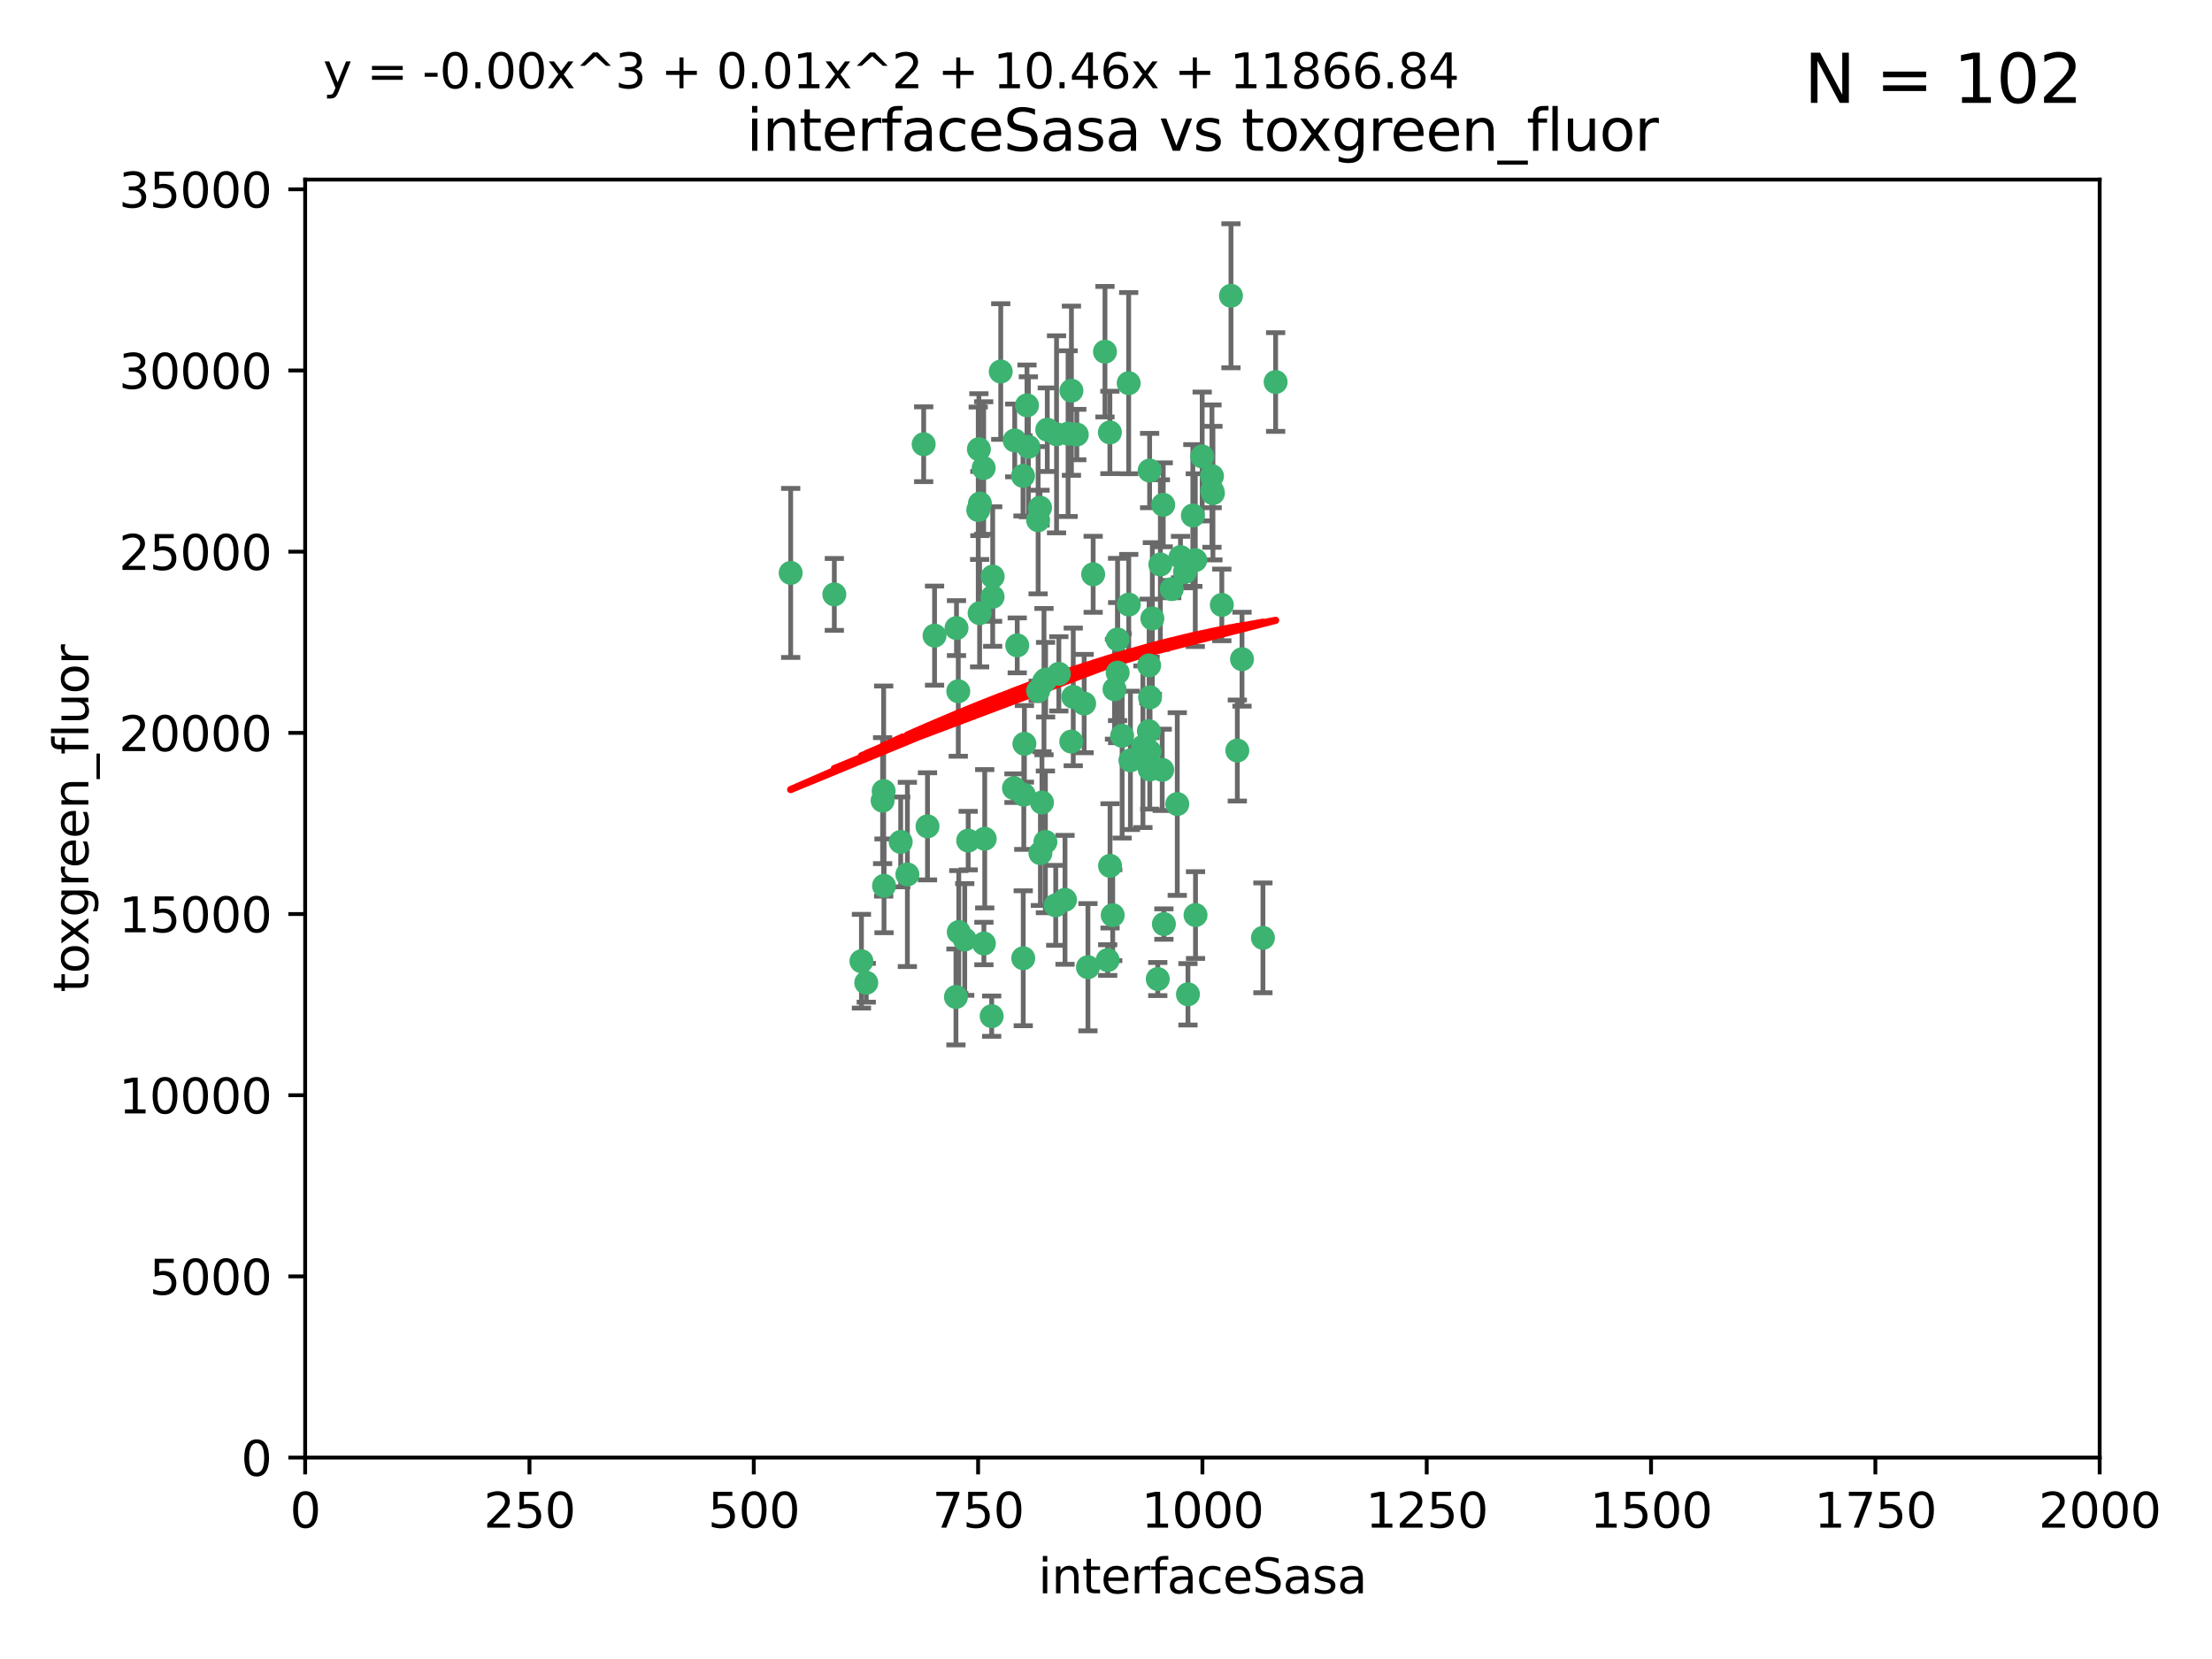 <?xml version="1.0" encoding="utf-8" standalone="no"?>
<!DOCTYPE svg PUBLIC "-//W3C//DTD SVG 1.1//EN"
  "http://www.w3.org/Graphics/SVG/1.1/DTD/svg11.dtd">
<svg xmlns:xlink="http://www.w3.org/1999/xlink" width="460.8pt" height="345.6pt" viewBox="0 0 460.8 345.6" xmlns="http://www.w3.org/2000/svg" version="1.1">
 <defs>
  <style type="text/css">*{stroke-linejoin: round; stroke-linecap: butt}</style>
 </defs>
 <g id="figure_1">
  <g id="patch_1">
   <path d="M 0 345.6 
L 460.8 345.6 
L 460.8 0 
L 0 0 
z
" style="fill: #ffffff"/>
  </g>
  <g id="axes_1">
   <g id="patch_2">
    <path d="M 63.571 303.64 
L 437.4 303.64 
L 437.4 37.411 
L 63.571 37.411 
z
" style="fill: #ffffff"/>
   </g>
   <g id="PathCollection_1">
    <defs>
     <path id="m9e14b40157" d="M 0 1.118 
C 0.297 1.118 0.581 1 0.791 0.791 
C 1 0.581 1.118 0.297 1.118 0 
C 1.118 -0.297 1 -0.581 0.791 -0.791 
C 0.581 -1 0.297 -1.118 0 -1.118 
C -0.297 -1.118 -0.581 -1 -0.791 -0.791 
C -1 -0.581 -1.118 -0.297 -1.118 0 
C -1.118 0.297 -1 0.581 -0.791 0.791 
C -0.581 1 -0.297 1.118 0 1.118 
z
" style="stroke: #3cb371"/>
    </defs>
    <g clip-path="url(#p3a35a53236)">
     <use xlink:href="#m9e14b40157" x="242.323" y="105.159" style="fill: #3cb371; stroke: #3cb371"/>
     <use xlink:href="#m9e14b40157" x="248.998" y="116.686" style="fill: #3cb371; stroke: #3cb371"/>
     <use xlink:href="#m9e14b40157" x="239.489" y="98.026" style="fill: #3cb371; stroke: #3cb371"/>
     <use xlink:href="#m9e14b40157" x="250.437" y="95.094" style="fill: #3cb371; stroke: #3cb371"/>
     <use xlink:href="#m9e14b40157" x="218.168" y="89.516" style="fill: #3cb371; stroke: #3cb371"/>
     <use xlink:href="#m9e14b40157" x="265.738" y="79.578" style="fill: #3cb371; stroke: #3cb371"/>
     <use xlink:href="#m9e14b40157" x="245.919" y="116.045" style="fill: #3cb371; stroke: #3cb371"/>
     <use xlink:href="#m9e14b40157" x="252.676" y="102.727" style="fill: #3cb371; stroke: #3cb371"/>
     <use xlink:href="#m9e14b40157" x="230.187" y="73.266" style="fill: #3cb371; stroke: #3cb371"/>
     <use xlink:href="#m9e14b40157" x="240.054" y="128.839" style="fill: #3cb371; stroke: #3cb371"/>
     <use xlink:href="#m9e14b40157" x="246.854" y="119.146" style="fill: #3cb371; stroke: #3cb371"/>
     <use xlink:href="#m9e14b40157" x="231.8" y="190.648" style="fill: #3cb371; stroke: #3cb371"/>
     <use xlink:href="#m9e14b40157" x="239.385" y="138.622" style="fill: #3cb371; stroke: #3cb371"/>
     <use xlink:href="#m9e14b40157" x="223.198" y="81.394" style="fill: #3cb371; stroke: #3cb371"/>
     <use xlink:href="#m9e14b40157" x="258.734" y="137.321" style="fill: #3cb371; stroke: #3cb371"/>
     <use xlink:href="#m9e14b40157" x="233.762" y="153.285" style="fill: #3cb371; stroke: #3cb371"/>
     <use xlink:href="#m9e14b40157" x="235.488" y="158.394" style="fill: #3cb371; stroke: #3cb371"/>
     <use xlink:href="#m9e14b40157" x="211.385" y="91.754" style="fill: #3cb371; stroke: #3cb371"/>
     <use xlink:href="#m9e14b40157" x="235.142" y="125.947" style="fill: #3cb371; stroke: #3cb371"/>
     <use xlink:href="#m9e14b40157" x="220.097" y="90.475" style="fill: #3cb371; stroke: #3cb371"/>
     <use xlink:href="#m9e14b40157" x="223.161" y="154.483" style="fill: #3cb371; stroke: #3cb371"/>
     <use xlink:href="#m9e14b40157" x="248.491" y="107.386" style="fill: #3cb371; stroke: #3cb371"/>
     <use xlink:href="#m9e14b40157" x="241.725" y="117.601" style="fill: #3cb371; stroke: #3cb371"/>
     <use xlink:href="#m9e14b40157" x="225.848" y="146.564" style="fill: #3cb371; stroke: #3cb371"/>
     <use xlink:href="#m9e14b40157" x="252.51" y="102.24" style="fill: #3cb371; stroke: #3cb371"/>
     <use xlink:href="#m9e14b40157" x="227.725" y="119.635" style="fill: #3cb371; stroke: #3cb371"/>
     <use xlink:href="#m9e14b40157" x="235.125" y="79.819" style="fill: #3cb371; stroke: #3cb371"/>
     <use xlink:href="#m9e14b40157" x="206.772" y="124.329" style="fill: #3cb371; stroke: #3cb371"/>
     <use xlink:href="#m9e14b40157" x="244.091" y="122.72" style="fill: #3cb371; stroke: #3cb371"/>
     <use xlink:href="#m9e14b40157" x="241.185" y="203.953" style="fill: #3cb371; stroke: #3cb371"/>
     <use xlink:href="#m9e14b40157" x="211.908" y="134.443" style="fill: #3cb371; stroke: #3cb371"/>
     <use xlink:href="#m9e14b40157" x="231.211" y="90.084" style="fill: #3cb371; stroke: #3cb371"/>
     <use xlink:href="#m9e14b40157" x="214.228" y="93.08" style="fill: #3cb371; stroke: #3cb371"/>
     <use xlink:href="#m9e14b40157" x="213.404" y="154.954" style="fill: #3cb371; stroke: #3cb371"/>
     <use xlink:href="#m9e14b40157" x="204.131" y="104.896" style="fill: #3cb371; stroke: #3cb371"/>
     <use xlink:href="#m9e14b40157" x="239.465" y="156.559" style="fill: #3cb371; stroke: #3cb371"/>
     <use xlink:href="#m9e14b40157" x="257.757" y="156.348" style="fill: #3cb371; stroke: #3cb371"/>
     <use xlink:href="#m9e14b40157" x="216.658" y="105.756" style="fill: #3cb371; stroke: #3cb371"/>
     <use xlink:href="#m9e14b40157" x="204.916" y="97.498" style="fill: #3cb371; stroke: #3cb371"/>
     <use xlink:href="#m9e14b40157" x="192.417" y="92.545" style="fill: #3cb371; stroke: #3cb371"/>
     <use xlink:href="#m9e14b40157" x="213.275" y="165.548" style="fill: #3cb371; stroke: #3cb371"/>
     <use xlink:href="#m9e14b40157" x="216.269" y="143.916" style="fill: #3cb371; stroke: #3cb371"/>
     <use xlink:href="#m9e14b40157" x="222.501" y="90.332" style="fill: #3cb371; stroke: #3cb371"/>
     <use xlink:href="#m9e14b40157" x="206.796" y="120.108" style="fill: #3cb371; stroke: #3cb371"/>
     <use xlink:href="#m9e14b40157" x="206.585" y="211.686" style="fill: #3cb371; stroke: #3cb371"/>
     <use xlink:href="#m9e14b40157" x="230.751" y="200.005" style="fill: #3cb371; stroke: #3cb371"/>
     <use xlink:href="#m9e14b40157" x="199.256" y="130.84" style="fill: #3cb371; stroke: #3cb371"/>
     <use xlink:href="#m9e14b40157" x="213.159" y="199.62" style="fill: #3cb371; stroke: #3cb371"/>
     <use xlink:href="#m9e14b40157" x="217.777" y="175.376" style="fill: #3cb371; stroke: #3cb371"/>
     <use xlink:href="#m9e14b40157" x="216.26" y="108.373" style="fill: #3cb371; stroke: #3cb371"/>
     <use xlink:href="#m9e14b40157" x="220.577" y="140.37" style="fill: #3cb371; stroke: #3cb371"/>
     <use xlink:href="#m9e14b40157" x="217.06" y="167.179" style="fill: #3cb371; stroke: #3cb371"/>
     <use xlink:href="#m9e14b40157" x="242.11" y="160.372" style="fill: #3cb371; stroke: #3cb371"/>
     <use xlink:href="#m9e14b40157" x="223.577" y="145.178" style="fill: #3cb371; stroke: #3cb371"/>
     <use xlink:href="#m9e14b40157" x="254.529" y="126.015" style="fill: #3cb371; stroke: #3cb371"/>
     <use xlink:href="#m9e14b40157" x="208.473" y="77.397" style="fill: #3cb371; stroke: #3cb371"/>
     <use xlink:href="#m9e14b40157" x="203.92" y="93.572" style="fill: #3cb371; stroke: #3cb371"/>
     <use xlink:href="#m9e14b40157" x="239.332" y="152.32" style="fill: #3cb371; stroke: #3cb371"/>
     <use xlink:href="#m9e14b40157" x="204.073" y="127.738" style="fill: #3cb371; stroke: #3cb371"/>
     <use xlink:href="#m9e14b40157" x="239.579" y="145.262" style="fill: #3cb371; stroke: #3cb371"/>
     <use xlink:href="#m9e14b40157" x="221.863" y="187.448" style="fill: #3cb371; stroke: #3cb371"/>
     <use xlink:href="#m9e14b40157" x="232.833" y="140.122" style="fill: #3cb371; stroke: #3cb371"/>
     <use xlink:href="#m9e14b40157" x="263.091" y="195.371" style="fill: #3cb371; stroke: #3cb371"/>
     <use xlink:href="#m9e14b40157" x="252.476" y="99.184" style="fill: #3cb371; stroke: #3cb371"/>
     <use xlink:href="#m9e14b40157" x="256.433" y="61.614" style="fill: #3cb371; stroke: #3cb371"/>
     <use xlink:href="#m9e14b40157" x="203.785" y="106.253" style="fill: #3cb371; stroke: #3cb371"/>
     <use xlink:href="#m9e14b40157" x="219.927" y="188.597" style="fill: #3cb371; stroke: #3cb371"/>
     <use xlink:href="#m9e14b40157" x="249.05" y="190.622" style="fill: #3cb371; stroke: #3cb371"/>
     <use xlink:href="#m9e14b40157" x="213.94" y="84.44" style="fill: #3cb371; stroke: #3cb371"/>
     <use xlink:href="#m9e14b40157" x="194.686" y="132.411" style="fill: #3cb371; stroke: #3cb371"/>
     <use xlink:href="#m9e14b40157" x="217.482" y="141.994" style="fill: #3cb371; stroke: #3cb371"/>
     <use xlink:href="#m9e14b40157" x="183.864" y="166.79" style="fill: #3cb371; stroke: #3cb371"/>
     <use xlink:href="#m9e14b40157" x="213.11" y="99.14" style="fill: #3cb371; stroke: #3cb371"/>
     <use xlink:href="#m9e14b40157" x="180.458" y="204.723" style="fill: #3cb371; stroke: #3cb371"/>
     <use xlink:href="#m9e14b40157" x="211.23" y="164.19" style="fill: #3cb371; stroke: #3cb371"/>
     <use xlink:href="#m9e14b40157" x="238.093" y="155.561" style="fill: #3cb371; stroke: #3cb371"/>
     <use xlink:href="#m9e14b40157" x="199.626" y="143.999" style="fill: #3cb371; stroke: #3cb371"/>
     <use xlink:href="#m9e14b40157" x="189.023" y="182.16" style="fill: #3cb371; stroke: #3cb371"/>
     <use xlink:href="#m9e14b40157" x="193.215" y="172.143" style="fill: #3cb371; stroke: #3cb371"/>
     <use xlink:href="#m9e14b40157" x="199.14" y="207.684" style="fill: #3cb371; stroke: #3cb371"/>
     <use xlink:href="#m9e14b40157" x="232.811" y="133.213" style="fill: #3cb371; stroke: #3cb371"/>
     <use xlink:href="#m9e14b40157" x="224.314" y="90.523" style="fill: #3cb371; stroke: #3cb371"/>
     <use xlink:href="#m9e14b40157" x="239.516" y="160.289" style="fill: #3cb371; stroke: #3cb371"/>
     <use xlink:href="#m9e14b40157" x="204.964" y="196.552" style="fill: #3cb371; stroke: #3cb371"/>
     <use xlink:href="#m9e14b40157" x="231.243" y="180.373" style="fill: #3cb371; stroke: #3cb371"/>
     <use xlink:href="#m9e14b40157" x="164.714" y="119.349" style="fill: #3cb371; stroke: #3cb371"/>
     <use xlink:href="#m9e14b40157" x="216.738" y="177.728" style="fill: #3cb371; stroke: #3cb371"/>
     <use xlink:href="#m9e14b40157" x="200.972" y="195.709" style="fill: #3cb371; stroke: #3cb371"/>
     <use xlink:href="#m9e14b40157" x="205.136" y="174.728" style="fill: #3cb371; stroke: #3cb371"/>
     <use xlink:href="#m9e14b40157" x="217.815" y="141.593" style="fill: #3cb371; stroke: #3cb371"/>
     <use xlink:href="#m9e14b40157" x="201.69" y="175.112" style="fill: #3cb371; stroke: #3cb371"/>
     <use xlink:href="#m9e14b40157" x="247.473" y="207.131" style="fill: #3cb371; stroke: #3cb371"/>
     <use xlink:href="#m9e14b40157" x="199.731" y="194.16" style="fill: #3cb371; stroke: #3cb371"/>
     <use xlink:href="#m9e14b40157" x="242.461" y="192.502" style="fill: #3cb371; stroke: #3cb371"/>
     <use xlink:href="#m9e14b40157" x="184.082" y="164.794" style="fill: #3cb371; stroke: #3cb371"/>
     <use xlink:href="#m9e14b40157" x="232.174" y="143.576" style="fill: #3cb371; stroke: #3cb371"/>
     <use xlink:href="#m9e14b40157" x="179.453" y="200.236" style="fill: #3cb371; stroke: #3cb371"/>
     <use xlink:href="#m9e14b40157" x="245.245" y="167.495" style="fill: #3cb371; stroke: #3cb371"/>
     <use xlink:href="#m9e14b40157" x="173.806" y="123.828" style="fill: #3cb371; stroke: #3cb371"/>
     <use xlink:href="#m9e14b40157" x="226.639" y="201.488" style="fill: #3cb371; stroke: #3cb371"/>
     <use xlink:href="#m9e14b40157" x="184.157" y="184.534" style="fill: #3cb371; stroke: #3cb371"/>
     <use xlink:href="#m9e14b40157" x="187.632" y="175.388" style="fill: #3cb371; stroke: #3cb371"/>
    </g>
   </g>
   <g id="matplotlib.axis_1">
    <g id="xtick_1">
     <g id="line2d_1">
      <defs>
       <path id="m292b0c80b0" d="M 0 0 
L 0 3.5 
" style="stroke: #000000; stroke-width: 0.8"/>
      </defs>
      <g>
       <use xlink:href="#m292b0c80b0" x="63.571" y="303.64" style="stroke: #000000; stroke-width: 0.8"/>
      </g>
     </g>
     <g id="text_1">
      <!-- 0 -->
      <g transform="translate(60.39 318.238)scale(0.1 -0.1)">
       <defs>
        <path id="DejaVuSans-30" d="M 2034 4250 
Q 1547 4250 1301 3770 
Q 1056 3291 1056 2328 
Q 1056 1369 1301 889 
Q 1547 409 2034 409 
Q 2525 409 2770 889 
Q 3016 1369 3016 2328 
Q 3016 3291 2770 3770 
Q 2525 4250 2034 4250 
z
M 2034 4750 
Q 2819 4750 3233 4129 
Q 3647 3509 3647 2328 
Q 3647 1150 3233 529 
Q 2819 -91 2034 -91 
Q 1250 -91 836 529 
Q 422 1150 422 2328 
Q 422 3509 836 4129 
Q 1250 4750 2034 4750 
z
" transform="scale(0.016)"/>
       </defs>
       <use xlink:href="#DejaVuSans-30"/>
      </g>
     </g>
    </g>
    <g id="xtick_2">
     <g id="line2d_2">
      <g>
       <use xlink:href="#m292b0c80b0" x="110.3" y="303.64" style="stroke: #000000; stroke-width: 0.8"/>
      </g>
     </g>
     <g id="text_2">
      <!-- 250 -->
      <g transform="translate(100.756 318.238)scale(0.1 -0.1)">
       <defs>
        <path id="DejaVuSans-32" d="M 1228 531 
L 3431 531 
L 3431 0 
L 469 0 
L 469 531 
Q 828 903 1448 1529 
Q 2069 2156 2228 2338 
Q 2531 2678 2651 2914 
Q 2772 3150 2772 3378 
Q 2772 3750 2511 3984 
Q 2250 4219 1831 4219 
Q 1534 4219 1204 4116 
Q 875 4013 500 3803 
L 500 4441 
Q 881 4594 1212 4672 
Q 1544 4750 1819 4750 
Q 2544 4750 2975 4387 
Q 3406 4025 3406 3419 
Q 3406 3131 3298 2873 
Q 3191 2616 2906 2266 
Q 2828 2175 2409 1742 
Q 1991 1309 1228 531 
z
" transform="scale(0.016)"/>
        <path id="DejaVuSans-35" d="M 691 4666 
L 3169 4666 
L 3169 4134 
L 1269 4134 
L 1269 2991 
Q 1406 3038 1543 3061 
Q 1681 3084 1819 3084 
Q 2600 3084 3056 2656 
Q 3513 2228 3513 1497 
Q 3513 744 3044 326 
Q 2575 -91 1722 -91 
Q 1428 -91 1123 -41 
Q 819 9 494 109 
L 494 744 
Q 775 591 1075 516 
Q 1375 441 1709 441 
Q 2250 441 2565 725 
Q 2881 1009 2881 1497 
Q 2881 1984 2565 2268 
Q 2250 2553 1709 2553 
Q 1456 2553 1204 2497 
Q 953 2441 691 2322 
L 691 4666 
z
" transform="scale(0.016)"/>
       </defs>
       <use xlink:href="#DejaVuSans-32"/>
       <use xlink:href="#DejaVuSans-35" x="63.623"/>
       <use xlink:href="#DejaVuSans-30" x="127.246"/>
      </g>
     </g>
    </g>
    <g id="xtick_3">
     <g id="line2d_3">
      <g>
       <use xlink:href="#m292b0c80b0" x="157.028" y="303.64" style="stroke: #000000; stroke-width: 0.8"/>
      </g>
     </g>
     <g id="text_3">
      <!-- 500 -->
      <g transform="translate(147.485 318.238)scale(0.1 -0.1)">
       <use xlink:href="#DejaVuSans-35"/>
       <use xlink:href="#DejaVuSans-30" x="63.623"/>
       <use xlink:href="#DejaVuSans-30" x="127.246"/>
      </g>
     </g>
    </g>
    <g id="xtick_4">
     <g id="line2d_4">
      <g>
       <use xlink:href="#m292b0c80b0" x="203.757" y="303.64" style="stroke: #000000; stroke-width: 0.8"/>
      </g>
     </g>
     <g id="text_4">
      <!-- 750 -->
      <g transform="translate(194.213 318.238)scale(0.1 -0.1)">
       <defs>
        <path id="DejaVuSans-37" d="M 525 4666 
L 3525 4666 
L 3525 4397 
L 1831 0 
L 1172 0 
L 2766 4134 
L 525 4134 
L 525 4666 
z
" transform="scale(0.016)"/>
       </defs>
       <use xlink:href="#DejaVuSans-37"/>
       <use xlink:href="#DejaVuSans-35" x="63.623"/>
       <use xlink:href="#DejaVuSans-30" x="127.246"/>
      </g>
     </g>
    </g>
    <g id="xtick_5">
     <g id="line2d_5">
      <g>
       <use xlink:href="#m292b0c80b0" x="250.486" y="303.64" style="stroke: #000000; stroke-width: 0.8"/>
      </g>
     </g>
     <g id="text_5">
      <!-- 1000 -->
      <g transform="translate(237.761 318.238)scale(0.1 -0.1)">
       <defs>
        <path id="DejaVuSans-31" d="M 794 531 
L 1825 531 
L 1825 4091 
L 703 3866 
L 703 4441 
L 1819 4666 
L 2450 4666 
L 2450 531 
L 3481 531 
L 3481 0 
L 794 0 
L 794 531 
z
" transform="scale(0.016)"/>
       </defs>
       <use xlink:href="#DejaVuSans-31"/>
       <use xlink:href="#DejaVuSans-30" x="63.623"/>
       <use xlink:href="#DejaVuSans-30" x="127.246"/>
       <use xlink:href="#DejaVuSans-30" x="190.869"/>
      </g>
     </g>
    </g>
    <g id="xtick_6">
     <g id="line2d_6">
      <g>
       <use xlink:href="#m292b0c80b0" x="297.214" y="303.64" style="stroke: #000000; stroke-width: 0.8"/>
      </g>
     </g>
     <g id="text_6">
      <!-- 1250 -->
      <g transform="translate(284.489 318.238)scale(0.1 -0.1)">
       <use xlink:href="#DejaVuSans-31"/>
       <use xlink:href="#DejaVuSans-32" x="63.623"/>
       <use xlink:href="#DejaVuSans-35" x="127.246"/>
       <use xlink:href="#DejaVuSans-30" x="190.869"/>
      </g>
     </g>
    </g>
    <g id="xtick_7">
     <g id="line2d_7">
      <g>
       <use xlink:href="#m292b0c80b0" x="343.943" y="303.64" style="stroke: #000000; stroke-width: 0.8"/>
      </g>
     </g>
     <g id="text_7">
      <!-- 1500 -->
      <g transform="translate(331.218 318.238)scale(0.1 -0.1)">
       <use xlink:href="#DejaVuSans-31"/>
       <use xlink:href="#DejaVuSans-35" x="63.623"/>
       <use xlink:href="#DejaVuSans-30" x="127.246"/>
       <use xlink:href="#DejaVuSans-30" x="190.869"/>
      </g>
     </g>
    </g>
    <g id="xtick_8">
     <g id="line2d_8">
      <g>
       <use xlink:href="#m292b0c80b0" x="390.671" y="303.64" style="stroke: #000000; stroke-width: 0.8"/>
      </g>
     </g>
     <g id="text_8">
      <!-- 1750 -->
      <g transform="translate(377.946 318.238)scale(0.1 -0.1)">
       <use xlink:href="#DejaVuSans-31"/>
       <use xlink:href="#DejaVuSans-37" x="63.623"/>
       <use xlink:href="#DejaVuSans-35" x="127.246"/>
       <use xlink:href="#DejaVuSans-30" x="190.869"/>
      </g>
     </g>
    </g>
    <g id="xtick_9">
     <g id="line2d_9">
      <g>
       <use xlink:href="#m292b0c80b0" x="437.4" y="303.64" style="stroke: #000000; stroke-width: 0.8"/>
      </g>
     </g>
     <g id="text_9">
      <!-- 2000 -->
      <g transform="translate(424.675 318.238)scale(0.1 -0.1)">
       <use xlink:href="#DejaVuSans-32"/>
       <use xlink:href="#DejaVuSans-30" x="63.623"/>
       <use xlink:href="#DejaVuSans-30" x="127.246"/>
       <use xlink:href="#DejaVuSans-30" x="190.869"/>
      </g>
     </g>
    </g>
    <g id="text_10">
     <!-- interfaceSasa -->
     <g transform="translate(216.279 331.917)scale(0.1 -0.1)">
      <defs>
       <path id="DejaVuSans-69" d="M 603 3500 
L 1178 3500 
L 1178 0 
L 603 0 
L 603 3500 
z
M 603 4863 
L 1178 4863 
L 1178 4134 
L 603 4134 
L 603 4863 
z
" transform="scale(0.016)"/>
       <path id="DejaVuSans-6e" d="M 3513 2113 
L 3513 0 
L 2938 0 
L 2938 2094 
Q 2938 2591 2744 2837 
Q 2550 3084 2163 3084 
Q 1697 3084 1428 2787 
Q 1159 2491 1159 1978 
L 1159 0 
L 581 0 
L 581 3500 
L 1159 3500 
L 1159 2956 
Q 1366 3272 1645 3428 
Q 1925 3584 2291 3584 
Q 2894 3584 3203 3211 
Q 3513 2838 3513 2113 
z
" transform="scale(0.016)"/>
       <path id="DejaVuSans-74" d="M 1172 4494 
L 1172 3500 
L 2356 3500 
L 2356 3053 
L 1172 3053 
L 1172 1153 
Q 1172 725 1289 603 
Q 1406 481 1766 481 
L 2356 481 
L 2356 0 
L 1766 0 
Q 1100 0 847 248 
Q 594 497 594 1153 
L 594 3053 
L 172 3053 
L 172 3500 
L 594 3500 
L 594 4494 
L 1172 4494 
z
" transform="scale(0.016)"/>
       <path id="DejaVuSans-65" d="M 3597 1894 
L 3597 1613 
L 953 1613 
Q 991 1019 1311 708 
Q 1631 397 2203 397 
Q 2534 397 2845 478 
Q 3156 559 3463 722 
L 3463 178 
Q 3153 47 2828 -22 
Q 2503 -91 2169 -91 
Q 1331 -91 842 396 
Q 353 884 353 1716 
Q 353 2575 817 3079 
Q 1281 3584 2069 3584 
Q 2775 3584 3186 3129 
Q 3597 2675 3597 1894 
z
M 3022 2063 
Q 3016 2534 2758 2815 
Q 2500 3097 2075 3097 
Q 1594 3097 1305 2825 
Q 1016 2553 972 2059 
L 3022 2063 
z
" transform="scale(0.016)"/>
       <path id="DejaVuSans-72" d="M 2631 2963 
Q 2534 3019 2420 3045 
Q 2306 3072 2169 3072 
Q 1681 3072 1420 2755 
Q 1159 2438 1159 1844 
L 1159 0 
L 581 0 
L 581 3500 
L 1159 3500 
L 1159 2956 
Q 1341 3275 1631 3429 
Q 1922 3584 2338 3584 
Q 2397 3584 2469 3576 
Q 2541 3569 2628 3553 
L 2631 2963 
z
" transform="scale(0.016)"/>
       <path id="DejaVuSans-66" d="M 2375 4863 
L 2375 4384 
L 1825 4384 
Q 1516 4384 1395 4259 
Q 1275 4134 1275 3809 
L 1275 3500 
L 2222 3500 
L 2222 3053 
L 1275 3053 
L 1275 0 
L 697 0 
L 697 3053 
L 147 3053 
L 147 3500 
L 697 3500 
L 697 3744 
Q 697 4328 969 4595 
Q 1241 4863 1831 4863 
L 2375 4863 
z
" transform="scale(0.016)"/>
       <path id="DejaVuSans-61" d="M 2194 1759 
Q 1497 1759 1228 1600 
Q 959 1441 959 1056 
Q 959 750 1161 570 
Q 1363 391 1709 391 
Q 2188 391 2477 730 
Q 2766 1069 2766 1631 
L 2766 1759 
L 2194 1759 
z
M 3341 1997 
L 3341 0 
L 2766 0 
L 2766 531 
Q 2569 213 2275 61 
Q 1981 -91 1556 -91 
Q 1019 -91 701 211 
Q 384 513 384 1019 
Q 384 1609 779 1909 
Q 1175 2209 1959 2209 
L 2766 2209 
L 2766 2266 
Q 2766 2663 2505 2880 
Q 2244 3097 1772 3097 
Q 1472 3097 1187 3025 
Q 903 2953 641 2809 
L 641 3341 
Q 956 3463 1253 3523 
Q 1550 3584 1831 3584 
Q 2591 3584 2966 3190 
Q 3341 2797 3341 1997 
z
" transform="scale(0.016)"/>
       <path id="DejaVuSans-63" d="M 3122 3366 
L 3122 2828 
Q 2878 2963 2633 3030 
Q 2388 3097 2138 3097 
Q 1578 3097 1268 2742 
Q 959 2388 959 1747 
Q 959 1106 1268 751 
Q 1578 397 2138 397 
Q 2388 397 2633 464 
Q 2878 531 3122 666 
L 3122 134 
Q 2881 22 2623 -34 
Q 2366 -91 2075 -91 
Q 1284 -91 818 406 
Q 353 903 353 1747 
Q 353 2603 823 3093 
Q 1294 3584 2113 3584 
Q 2378 3584 2631 3529 
Q 2884 3475 3122 3366 
z
" transform="scale(0.016)"/>
       <path id="DejaVuSans-53" d="M 3425 4513 
L 3425 3897 
Q 3066 4069 2747 4153 
Q 2428 4238 2131 4238 
Q 1616 4238 1336 4038 
Q 1056 3838 1056 3469 
Q 1056 3159 1242 3001 
Q 1428 2844 1947 2747 
L 2328 2669 
Q 3034 2534 3370 2195 
Q 3706 1856 3706 1288 
Q 3706 609 3251 259 
Q 2797 -91 1919 -91 
Q 1588 -91 1214 -16 
Q 841 59 441 206 
L 441 856 
Q 825 641 1194 531 
Q 1563 422 1919 422 
Q 2459 422 2753 634 
Q 3047 847 3047 1241 
Q 3047 1584 2836 1778 
Q 2625 1972 2144 2069 
L 1759 2144 
Q 1053 2284 737 2584 
Q 422 2884 422 3419 
Q 422 4038 858 4394 
Q 1294 4750 2059 4750 
Q 2388 4750 2728 4690 
Q 3069 4631 3425 4513 
z
" transform="scale(0.016)"/>
       <path id="DejaVuSans-73" d="M 2834 3397 
L 2834 2853 
Q 2591 2978 2328 3040 
Q 2066 3103 1784 3103 
Q 1356 3103 1142 2972 
Q 928 2841 928 2578 
Q 928 2378 1081 2264 
Q 1234 2150 1697 2047 
L 1894 2003 
Q 2506 1872 2764 1633 
Q 3022 1394 3022 966 
Q 3022 478 2636 193 
Q 2250 -91 1575 -91 
Q 1294 -91 989 -36 
Q 684 19 347 128 
L 347 722 
Q 666 556 975 473 
Q 1284 391 1588 391 
Q 1994 391 2212 530 
Q 2431 669 2431 922 
Q 2431 1156 2273 1281 
Q 2116 1406 1581 1522 
L 1381 1569 
Q 847 1681 609 1914 
Q 372 2147 372 2553 
Q 372 3047 722 3315 
Q 1072 3584 1716 3584 
Q 2034 3584 2315 3537 
Q 2597 3491 2834 3397 
z
" transform="scale(0.016)"/>
      </defs>
      <use xlink:href="#DejaVuSans-69"/>
      <use xlink:href="#DejaVuSans-6e" x="27.783"/>
      <use xlink:href="#DejaVuSans-74" x="91.162"/>
      <use xlink:href="#DejaVuSans-65" x="130.371"/>
      <use xlink:href="#DejaVuSans-72" x="191.895"/>
      <use xlink:href="#DejaVuSans-66" x="233.008"/>
      <use xlink:href="#DejaVuSans-61" x="268.213"/>
      <use xlink:href="#DejaVuSans-63" x="329.492"/>
      <use xlink:href="#DejaVuSans-65" x="384.473"/>
      <use xlink:href="#DejaVuSans-53" x="445.996"/>
      <use xlink:href="#DejaVuSans-61" x="509.473"/>
      <use xlink:href="#DejaVuSans-73" x="570.752"/>
      <use xlink:href="#DejaVuSans-61" x="622.852"/>
     </g>
    </g>
   </g>
   <g id="matplotlib.axis_2">
    <g id="ytick_1">
     <g id="line2d_10">
      <defs>
       <path id="med8af23c59" d="M 0 0 
L -3.5 0 
" style="stroke: #000000; stroke-width: 0.8"/>
      </defs>
      <g>
       <use xlink:href="#med8af23c59" x="63.571" y="303.64" style="stroke: #000000; stroke-width: 0.8"/>
      </g>
     </g>
     <g id="text_11">
      <!-- 0 -->
      <g transform="translate(50.209 307.439)scale(0.1 -0.1)">
       <use xlink:href="#DejaVuSans-30"/>
      </g>
     </g>
    </g>
    <g id="ytick_2">
     <g id="line2d_11">
      <g>
       <use xlink:href="#med8af23c59" x="63.571" y="265.897" style="stroke: #000000; stroke-width: 0.8"/>
      </g>
     </g>
     <g id="text_12">
      <!-- 5000 -->
      <g transform="translate(31.121 269.696)scale(0.1 -0.1)">
       <use xlink:href="#DejaVuSans-35"/>
       <use xlink:href="#DejaVuSans-30" x="63.623"/>
       <use xlink:href="#DejaVuSans-30" x="127.246"/>
       <use xlink:href="#DejaVuSans-30" x="190.869"/>
      </g>
     </g>
    </g>
    <g id="ytick_3">
     <g id="line2d_12">
      <g>
       <use xlink:href="#med8af23c59" x="63.571" y="228.154" style="stroke: #000000; stroke-width: 0.8"/>
      </g>
     </g>
     <g id="text_13">
      <!-- 10000 -->
      <g transform="translate(24.759 231.953)scale(0.1 -0.1)">
       <use xlink:href="#DejaVuSans-31"/>
       <use xlink:href="#DejaVuSans-30" x="63.623"/>
       <use xlink:href="#DejaVuSans-30" x="127.246"/>
       <use xlink:href="#DejaVuSans-30" x="190.869"/>
       <use xlink:href="#DejaVuSans-30" x="254.492"/>
      </g>
     </g>
    </g>
    <g id="ytick_4">
     <g id="line2d_13">
      <g>
       <use xlink:href="#med8af23c59" x="63.571" y="190.411" style="stroke: #000000; stroke-width: 0.8"/>
      </g>
     </g>
     <g id="text_14">
      <!-- 15000 -->
      <g transform="translate(24.759 194.21)scale(0.1 -0.1)">
       <use xlink:href="#DejaVuSans-31"/>
       <use xlink:href="#DejaVuSans-35" x="63.623"/>
       <use xlink:href="#DejaVuSans-30" x="127.246"/>
       <use xlink:href="#DejaVuSans-30" x="190.869"/>
       <use xlink:href="#DejaVuSans-30" x="254.492"/>
      </g>
     </g>
    </g>
    <g id="ytick_5">
     <g id="line2d_14">
      <g>
       <use xlink:href="#med8af23c59" x="63.571" y="152.668" style="stroke: #000000; stroke-width: 0.8"/>
      </g>
     </g>
     <g id="text_15">
      <!-- 20000 -->
      <g transform="translate(24.759 156.467)scale(0.1 -0.1)">
       <use xlink:href="#DejaVuSans-32"/>
       <use xlink:href="#DejaVuSans-30" x="63.623"/>
       <use xlink:href="#DejaVuSans-30" x="127.246"/>
       <use xlink:href="#DejaVuSans-30" x="190.869"/>
       <use xlink:href="#DejaVuSans-30" x="254.492"/>
      </g>
     </g>
    </g>
    <g id="ytick_6">
     <g id="line2d_15">
      <g>
       <use xlink:href="#med8af23c59" x="63.571" y="114.925" style="stroke: #000000; stroke-width: 0.8"/>
      </g>
     </g>
     <g id="text_16">
      <!-- 25000 -->
      <g transform="translate(24.759 118.724)scale(0.1 -0.1)">
       <use xlink:href="#DejaVuSans-32"/>
       <use xlink:href="#DejaVuSans-35" x="63.623"/>
       <use xlink:href="#DejaVuSans-30" x="127.246"/>
       <use xlink:href="#DejaVuSans-30" x="190.869"/>
       <use xlink:href="#DejaVuSans-30" x="254.492"/>
      </g>
     </g>
    </g>
    <g id="ytick_7">
     <g id="line2d_16">
      <g>
       <use xlink:href="#med8af23c59" x="63.571" y="77.181" style="stroke: #000000; stroke-width: 0.8"/>
      </g>
     </g>
     <g id="text_17">
      <!-- 30000 -->
      <g transform="translate(24.759 80.981)scale(0.1 -0.1)">
       <defs>
        <path id="DejaVuSans-33" d="M 2597 2516 
Q 3050 2419 3304 2112 
Q 3559 1806 3559 1356 
Q 3559 666 3084 287 
Q 2609 -91 1734 -91 
Q 1441 -91 1130 -33 
Q 819 25 488 141 
L 488 750 
Q 750 597 1062 519 
Q 1375 441 1716 441 
Q 2309 441 2620 675 
Q 2931 909 2931 1356 
Q 2931 1769 2642 2001 
Q 2353 2234 1838 2234 
L 1294 2234 
L 1294 2753 
L 1863 2753 
Q 2328 2753 2575 2939 
Q 2822 3125 2822 3475 
Q 2822 3834 2567 4026 
Q 2313 4219 1838 4219 
Q 1578 4219 1281 4162 
Q 984 4106 628 3988 
L 628 4550 
Q 988 4650 1302 4700 
Q 1616 4750 1894 4750 
Q 2613 4750 3031 4423 
Q 3450 4097 3450 3541 
Q 3450 3153 3228 2886 
Q 3006 2619 2597 2516 
z
" transform="scale(0.016)"/>
       </defs>
       <use xlink:href="#DejaVuSans-33"/>
       <use xlink:href="#DejaVuSans-30" x="63.623"/>
       <use xlink:href="#DejaVuSans-30" x="127.246"/>
       <use xlink:href="#DejaVuSans-30" x="190.869"/>
       <use xlink:href="#DejaVuSans-30" x="254.492"/>
      </g>
     </g>
    </g>
    <g id="ytick_8">
     <g id="line2d_17">
      <g>
       <use xlink:href="#med8af23c59" x="63.571" y="39.438" style="stroke: #000000; stroke-width: 0.8"/>
      </g>
     </g>
     <g id="text_18">
      <!-- 35000 -->
      <g transform="translate(24.759 43.238)scale(0.1 -0.1)">
       <use xlink:href="#DejaVuSans-33"/>
       <use xlink:href="#DejaVuSans-35" x="63.623"/>
       <use xlink:href="#DejaVuSans-30" x="127.246"/>
       <use xlink:href="#DejaVuSans-30" x="190.869"/>
       <use xlink:href="#DejaVuSans-30" x="254.492"/>
      </g>
     </g>
    </g>
    <g id="text_19">
     <!-- toxgreen_fluor -->
     <g transform="translate(18.401 206.72)rotate(-90)scale(0.1 -0.1)">
      <defs>
       <path id="DejaVuSans-6f" d="M 1959 3097 
Q 1497 3097 1228 2736 
Q 959 2375 959 1747 
Q 959 1119 1226 758 
Q 1494 397 1959 397 
Q 2419 397 2687 759 
Q 2956 1122 2956 1747 
Q 2956 2369 2687 2733 
Q 2419 3097 1959 3097 
z
M 1959 3584 
Q 2709 3584 3137 3096 
Q 3566 2609 3566 1747 
Q 3566 888 3137 398 
Q 2709 -91 1959 -91 
Q 1206 -91 779 398 
Q 353 888 353 1747 
Q 353 2609 779 3096 
Q 1206 3584 1959 3584 
z
" transform="scale(0.016)"/>
       <path id="DejaVuSans-78" d="M 3513 3500 
L 2247 1797 
L 3578 0 
L 2900 0 
L 1881 1375 
L 863 0 
L 184 0 
L 1544 1831 
L 300 3500 
L 978 3500 
L 1906 2253 
L 2834 3500 
L 3513 3500 
z
" transform="scale(0.016)"/>
       <path id="DejaVuSans-67" d="M 2906 1791 
Q 2906 2416 2648 2759 
Q 2391 3103 1925 3103 
Q 1463 3103 1205 2759 
Q 947 2416 947 1791 
Q 947 1169 1205 825 
Q 1463 481 1925 481 
Q 2391 481 2648 825 
Q 2906 1169 2906 1791 
z
M 3481 434 
Q 3481 -459 3084 -895 
Q 2688 -1331 1869 -1331 
Q 1566 -1331 1297 -1286 
Q 1028 -1241 775 -1147 
L 775 -588 
Q 1028 -725 1275 -790 
Q 1522 -856 1778 -856 
Q 2344 -856 2625 -561 
Q 2906 -266 2906 331 
L 2906 616 
Q 2728 306 2450 153 
Q 2172 0 1784 0 
Q 1141 0 747 490 
Q 353 981 353 1791 
Q 353 2603 747 3093 
Q 1141 3584 1784 3584 
Q 2172 3584 2450 3431 
Q 2728 3278 2906 2969 
L 2906 3500 
L 3481 3500 
L 3481 434 
z
" transform="scale(0.016)"/>
       <path id="DejaVuSans-5f" d="M 3263 -1063 
L 3263 -1509 
L -63 -1509 
L -63 -1063 
L 3263 -1063 
z
" transform="scale(0.016)"/>
       <path id="DejaVuSans-6c" d="M 603 4863 
L 1178 4863 
L 1178 0 
L 603 0 
L 603 4863 
z
" transform="scale(0.016)"/>
       <path id="DejaVuSans-75" d="M 544 1381 
L 544 3500 
L 1119 3500 
L 1119 1403 
Q 1119 906 1312 657 
Q 1506 409 1894 409 
Q 2359 409 2629 706 
Q 2900 1003 2900 1516 
L 2900 3500 
L 3475 3500 
L 3475 0 
L 2900 0 
L 2900 538 
Q 2691 219 2414 64 
Q 2138 -91 1772 -91 
Q 1169 -91 856 284 
Q 544 659 544 1381 
z
M 1991 3584 
L 1991 3584 
z
" transform="scale(0.016)"/>
      </defs>
      <use xlink:href="#DejaVuSans-74"/>
      <use xlink:href="#DejaVuSans-6f" x="39.209"/>
      <use xlink:href="#DejaVuSans-78" x="97.266"/>
      <use xlink:href="#DejaVuSans-67" x="156.445"/>
      <use xlink:href="#DejaVuSans-72" x="219.922"/>
      <use xlink:href="#DejaVuSans-65" x="258.785"/>
      <use xlink:href="#DejaVuSans-65" x="320.309"/>
      <use xlink:href="#DejaVuSans-6e" x="381.832"/>
      <use xlink:href="#DejaVuSans-5f" x="445.211"/>
      <use xlink:href="#DejaVuSans-66" x="495.211"/>
      <use xlink:href="#DejaVuSans-6c" x="530.416"/>
      <use xlink:href="#DejaVuSans-75" x="558.199"/>
      <use xlink:href="#DejaVuSans-6f" x="621.578"/>
      <use xlink:href="#DejaVuSans-72" x="682.76"/>
     </g>
    </g>
   </g>
   <g id="LineCollection_1">
    <path d="M 242.323 113.901 
L 242.323 96.418 
" clip-path="url(#p3a35a53236)" style="fill: none; stroke: #696969"/>
    <path d="M 248.998 134.682 
L 248.998 98.689 
" clip-path="url(#p3a35a53236)" style="fill: none; stroke: #696969"/>
    <path d="M 239.489 105.772 
L 239.489 90.281 
" clip-path="url(#p3a35a53236)" style="fill: none; stroke: #696969"/>
    <path d="M 250.437 108.514 
L 250.437 81.675 
" clip-path="url(#p3a35a53236)" style="fill: none; stroke: #696969"/>
    <path d="M 218.168 98.217 
L 218.168 80.815 
" clip-path="url(#p3a35a53236)" style="fill: none; stroke: #696969"/>
    <path d="M 265.738 89.863 
L 265.738 69.294 
" clip-path="url(#p3a35a53236)" style="fill: none; stroke: #696969"/>
    <path d="M 245.919 120.361 
L 245.919 111.729 
" clip-path="url(#p3a35a53236)" style="fill: none; stroke: #696969"/>
    <path d="M 252.676 116.638 
L 252.676 88.815 
" clip-path="url(#p3a35a53236)" style="fill: none; stroke: #696969"/>
    <path d="M 230.187 86.861 
L 230.187 59.671 
" clip-path="url(#p3a35a53236)" style="fill: none; stroke: #696969"/>
    <path d="M 240.054 144.637 
L 240.054 113.041 
" clip-path="url(#p3a35a53236)" style="fill: none; stroke: #696969"/>
    <path d="M 246.854 122.449 
L 246.854 115.842 
" clip-path="url(#p3a35a53236)" style="fill: none; stroke: #696969"/>
    <path d="M 231.8 200.118 
L 231.8 181.177 
" clip-path="url(#p3a35a53236)" style="fill: none; stroke: #696969"/>
    <path d="M 239.385 152.437 
L 239.385 124.806 
" clip-path="url(#p3a35a53236)" style="fill: none; stroke: #696969"/>
    <path d="M 223.198 99.017 
L 223.198 63.771 
" clip-path="url(#p3a35a53236)" style="fill: none; stroke: #696969"/>
    <path d="M 258.734 147.102 
L 258.734 127.541 
" clip-path="url(#p3a35a53236)" style="fill: none; stroke: #696969"/>
    <path d="M 233.762 174.582 
L 233.762 131.988 
" clip-path="url(#p3a35a53236)" style="fill: none; stroke: #696969"/>
    <path d="M 235.488 172.807 
L 235.488 143.981 
" clip-path="url(#p3a35a53236)" style="fill: none; stroke: #696969"/>
    <path d="M 211.385 99.334 
L 211.385 84.174 
" clip-path="url(#p3a35a53236)" style="fill: none; stroke: #696969"/>
    <path d="M 235.142 136.397 
L 235.142 115.497 
" clip-path="url(#p3a35a53236)" style="fill: none; stroke: #696969"/>
    <path d="M 220.097 111.003 
L 220.097 69.947 
" clip-path="url(#p3a35a53236)" style="fill: none; stroke: #696969"/>
    <path d="M 223.161 155.048 
L 223.161 153.918 
" clip-path="url(#p3a35a53236)" style="fill: none; stroke: #696969"/>
    <path d="M 248.491 122.155 
L 248.491 92.617 
" clip-path="url(#p3a35a53236)" style="fill: none; stroke: #696969"/>
    <path d="M 241.725 135.26 
L 241.725 99.941 
" clip-path="url(#p3a35a53236)" style="fill: none; stroke: #696969"/>
    <path d="M 225.848 156.807 
L 225.848 136.321 
" clip-path="url(#p3a35a53236)" style="fill: none; stroke: #696969"/>
    <path d="M 252.51 105.772 
L 252.51 98.709 
" clip-path="url(#p3a35a53236)" style="fill: none; stroke: #696969"/>
    <path d="M 227.725 127.554 
L 227.725 111.717 
" clip-path="url(#p3a35a53236)" style="fill: none; stroke: #696969"/>
    <path d="M 235.125 98.693 
L 235.125 60.945 
" clip-path="url(#p3a35a53236)" style="fill: none; stroke: #696969"/>
    <path d="M 206.772 129.426 
L 206.772 119.231 
" clip-path="url(#p3a35a53236)" style="fill: none; stroke: #696969"/>
    <path d="M 244.091 124.514 
L 244.091 120.926 
" clip-path="url(#p3a35a53236)" style="fill: none; stroke: #696969"/>
    <path d="M 241.185 207.405 
L 241.185 200.501 
" clip-path="url(#p3a35a53236)" style="fill: none; stroke: #696969"/>
    <path d="M 211.908 140.163 
L 211.908 128.724 
" clip-path="url(#p3a35a53236)" style="fill: none; stroke: #696969"/>
    <path d="M 231.211 98.668 
L 231.211 81.501 
" clip-path="url(#p3a35a53236)" style="fill: none; stroke: #696969"/>
    <path d="M 214.228 107.664 
L 214.228 78.496 
" clip-path="url(#p3a35a53236)" style="fill: none; stroke: #696969"/>
    <path d="M 213.404 162.929 
L 213.404 146.979 
" clip-path="url(#p3a35a53236)" style="fill: none; stroke: #696969"/>
    <path d="M 204.131 111.578 
L 204.131 98.214 
" clip-path="url(#p3a35a53236)" style="fill: none; stroke: #696969"/>
    <path d="M 239.465 160.147 
L 239.465 152.97 
" clip-path="url(#p3a35a53236)" style="fill: none; stroke: #696969"/>
    <path d="M 257.757 166.868 
L 257.757 145.829 
" clip-path="url(#p3a35a53236)" style="fill: none; stroke: #696969"/>
    <path d="M 216.658 109.392 
L 216.658 102.12 
" clip-path="url(#p3a35a53236)" style="fill: none; stroke: #696969"/>
    <path d="M 204.916 111.302 
L 204.916 83.693 
" clip-path="url(#p3a35a53236)" style="fill: none; stroke: #696969"/>
    <path d="M 192.417 100.341 
L 192.417 84.749 
" clip-path="url(#p3a35a53236)" style="fill: none; stroke: #696969"/>
    <path d="M 213.275 176.939 
L 213.275 154.157 
" clip-path="url(#p3a35a53236)" style="fill: none; stroke: #696969"/>
    <path d="M 216.269 145.941 
L 216.269 141.891 
" clip-path="url(#p3a35a53236)" style="fill: none; stroke: #696969"/>
    <path d="M 222.501 107.592 
L 222.501 73.071 
" clip-path="url(#p3a35a53236)" style="fill: none; stroke: #696969"/>
    <path d="M 206.796 134.641 
L 206.796 105.576 
" clip-path="url(#p3a35a53236)" style="fill: none; stroke: #696969"/>
    <path d="M 206.585 215.883 
L 206.585 207.488 
" clip-path="url(#p3a35a53236)" style="fill: none; stroke: #696969"/>
    <path d="M 230.751 203.204 
L 230.751 196.806 
" clip-path="url(#p3a35a53236)" style="fill: none; stroke: #696969"/>
    <path d="M 199.256 136.561 
L 199.256 125.12 
" clip-path="url(#p3a35a53236)" style="fill: none; stroke: #696969"/>
    <path d="M 213.159 213.675 
L 213.159 185.565 
" clip-path="url(#p3a35a53236)" style="fill: none; stroke: #696969"/>
    <path d="M 217.777 190.142 
L 217.777 160.609 
" clip-path="url(#p3a35a53236)" style="fill: none; stroke: #696969"/>
    <path d="M 216.26 123.707 
L 216.26 93.039 
" clip-path="url(#p3a35a53236)" style="fill: none; stroke: #696969"/>
    <path d="M 220.577 148.106 
L 220.577 132.634 
" clip-path="url(#p3a35a53236)" style="fill: none; stroke: #696969"/>
    <path d="M 217.06 177.756 
L 217.06 156.602 
" clip-path="url(#p3a35a53236)" style="fill: none; stroke: #696969"/>
    <path d="M 242.11 168.839 
L 242.11 151.905 
" clip-path="url(#p3a35a53236)" style="fill: none; stroke: #696969"/>
    <path d="M 223.577 159.513 
L 223.577 130.843 
" clip-path="url(#p3a35a53236)" style="fill: none; stroke: #696969"/>
    <path d="M 254.529 133.474 
L 254.529 118.555 
" clip-path="url(#p3a35a53236)" style="fill: none; stroke: #696969"/>
    <path d="M 208.473 91.524 
L 208.473 63.27 
" clip-path="url(#p3a35a53236)" style="fill: none; stroke: #696969"/>
    <path d="M 203.92 105.129 
L 203.92 82.016 
" clip-path="url(#p3a35a53236)" style="fill: none; stroke: #696969"/>
    <path d="M 239.332 158.197 
L 239.332 146.442 
" clip-path="url(#p3a35a53236)" style="fill: none; stroke: #696969"/>
    <path d="M 204.073 138.926 
L 204.073 116.549 
" clip-path="url(#p3a35a53236)" style="fill: none; stroke: #696969"/>
    <path d="M 239.579 153.647 
L 239.579 136.877 
" clip-path="url(#p3a35a53236)" style="fill: none; stroke: #696969"/>
    <path d="M 221.863 200.874 
L 221.863 174.022 
" clip-path="url(#p3a35a53236)" style="fill: none; stroke: #696969"/>
    <path d="M 232.833 154.719 
L 232.833 125.526 
" clip-path="url(#p3a35a53236)" style="fill: none; stroke: #696969"/>
    <path d="M 263.091 206.807 
L 263.091 183.935 
" clip-path="url(#p3a35a53236)" style="fill: none; stroke: #696969"/>
    <path d="M 252.476 114.01 
L 252.476 84.357 
" clip-path="url(#p3a35a53236)" style="fill: none; stroke: #696969"/>
    <path d="M 256.433 76.614 
L 256.433 46.614 
" clip-path="url(#p3a35a53236)" style="fill: none; stroke: #696969"/>
    <path d="M 203.785 127.715 
L 203.785 84.791 
" clip-path="url(#p3a35a53236)" style="fill: none; stroke: #696969"/>
    <path d="M 219.927 196.924 
L 219.927 180.269 
" clip-path="url(#p3a35a53236)" style="fill: none; stroke: #696969"/>
    <path d="M 249.05 199.661 
L 249.05 181.584 
" clip-path="url(#p3a35a53236)" style="fill: none; stroke: #696969"/>
    <path d="M 213.94 92.843 
L 213.94 76.037 
" clip-path="url(#p3a35a53236)" style="fill: none; stroke: #696969"/>
    <path d="M 194.686 142.738 
L 194.686 122.084 
" clip-path="url(#p3a35a53236)" style="fill: none; stroke: #696969"/>
    <path d="M 217.482 157.229 
L 217.482 126.76 
" clip-path="url(#p3a35a53236)" style="fill: none; stroke: #696969"/>
    <path d="M 183.864 179.908 
L 183.864 153.671 
" clip-path="url(#p3a35a53236)" style="fill: none; stroke: #696969"/>
    <path d="M 213.11 107.483 
L 213.11 90.798 
" clip-path="url(#p3a35a53236)" style="fill: none; stroke: #696969"/>
    <path d="M 180.458 208.763 
L 180.458 200.682 
" clip-path="url(#p3a35a53236)" style="fill: none; stroke: #696969"/>
    <path d="M 211.23 167.175 
L 211.23 161.206 
" clip-path="url(#p3a35a53236)" style="fill: none; stroke: #696969"/>
    <path d="M 238.093 172.398 
L 238.093 138.724 
" clip-path="url(#p3a35a53236)" style="fill: none; stroke: #696969"/>
    <path d="M 199.626 157.537 
L 199.626 130.461 
" clip-path="url(#p3a35a53236)" style="fill: none; stroke: #696969"/>
    <path d="M 189.023 201.352 
L 189.023 162.968 
" clip-path="url(#p3a35a53236)" style="fill: none; stroke: #696969"/>
    <path d="M 193.215 183.299 
L 193.215 160.986 
" clip-path="url(#p3a35a53236)" style="fill: none; stroke: #696969"/>
    <path d="M 199.14 217.677 
L 199.14 197.69 
" clip-path="url(#p3a35a53236)" style="fill: none; stroke: #696969"/>
    <path d="M 232.811 150.11 
L 232.811 116.316 
" clip-path="url(#p3a35a53236)" style="fill: none; stroke: #696969"/>
    <path d="M 224.314 95.772 
L 224.314 85.274 
" clip-path="url(#p3a35a53236)" style="fill: none; stroke: #696969"/>
    <path d="M 239.516 168.551 
L 239.516 152.026 
" clip-path="url(#p3a35a53236)" style="fill: none; stroke: #696969"/>
    <path d="M 204.964 200.974 
L 204.964 192.13 
" clip-path="url(#p3a35a53236)" style="fill: none; stroke: #696969"/>
    <path d="M 231.243 193.32 
L 231.243 167.427 
" clip-path="url(#p3a35a53236)" style="fill: none; stroke: #696969"/>
    <path d="M 164.714 136.952 
L 164.714 101.746 
" clip-path="url(#p3a35a53236)" style="fill: none; stroke: #696969"/>
    <path d="M 216.738 188.626 
L 216.738 166.829 
" clip-path="url(#p3a35a53236)" style="fill: none; stroke: #696969"/>
    <path d="M 200.972 207.343 
L 200.972 184.076 
" clip-path="url(#p3a35a53236)" style="fill: none; stroke: #696969"/>
    <path d="M 205.136 189.135 
L 205.136 160.322 
" clip-path="url(#p3a35a53236)" style="fill: none; stroke: #696969"/>
    <path d="M 217.815 149.363 
L 217.815 133.823 
" clip-path="url(#p3a35a53236)" style="fill: none; stroke: #696969"/>
    <path d="M 201.69 181.212 
L 201.69 169.013 
" clip-path="url(#p3a35a53236)" style="fill: none; stroke: #696969"/>
    <path d="M 247.473 213.527 
L 247.473 200.736 
" clip-path="url(#p3a35a53236)" style="fill: none; stroke: #696969"/>
    <path d="M 199.731 206.958 
L 199.731 181.362 
" clip-path="url(#p3a35a53236)" style="fill: none; stroke: #696969"/>
    <path d="M 242.461 195.669 
L 242.461 189.335 
" clip-path="url(#p3a35a53236)" style="fill: none; stroke: #696969"/>
    <path d="M 184.082 186.68 
L 184.082 142.908 
" clip-path="url(#p3a35a53236)" style="fill: none; stroke: #696969"/>
    <path d="M 232.174 153.98 
L 232.174 133.171 
" clip-path="url(#p3a35a53236)" style="fill: none; stroke: #696969"/>
    <path d="M 179.453 209.997 
L 179.453 190.475 
" clip-path="url(#p3a35a53236)" style="fill: none; stroke: #696969"/>
    <path d="M 245.245 186.519 
L 245.245 148.47 
" clip-path="url(#p3a35a53236)" style="fill: none; stroke: #696969"/>
    <path d="M 173.806 131.314 
L 173.806 116.343 
" clip-path="url(#p3a35a53236)" style="fill: none; stroke: #696969"/>
    <path d="M 226.639 214.744 
L 226.639 188.233 
" clip-path="url(#p3a35a53236)" style="fill: none; stroke: #696969"/>
    <path d="M 184.157 194.3 
L 184.157 174.769 
" clip-path="url(#p3a35a53236)" style="fill: none; stroke: #696969"/>
    <path d="M 187.632 184.744 
L 187.632 166.033 
" clip-path="url(#p3a35a53236)" style="fill: none; stroke: #696969"/>
   </g>
   <g id="line2d_18">
    <defs>
     <path id="m9ce0ab573e" d="M 2 0 
L -2 -0 
" style="stroke: #696969"/>
    </defs>
    <g clip-path="url(#p3a35a53236)">
     <use xlink:href="#m9ce0ab573e" x="242.323" y="113.901" style="fill: #696969; stroke: #696969"/>
     <use xlink:href="#m9ce0ab573e" x="248.998" y="134.682" style="fill: #696969; stroke: #696969"/>
     <use xlink:href="#m9ce0ab573e" x="239.489" y="105.772" style="fill: #696969; stroke: #696969"/>
     <use xlink:href="#m9ce0ab573e" x="250.437" y="108.514" style="fill: #696969; stroke: #696969"/>
     <use xlink:href="#m9ce0ab573e" x="218.168" y="98.217" style="fill: #696969; stroke: #696969"/>
     <use xlink:href="#m9ce0ab573e" x="265.738" y="89.863" style="fill: #696969; stroke: #696969"/>
     <use xlink:href="#m9ce0ab573e" x="245.919" y="120.361" style="fill: #696969; stroke: #696969"/>
     <use xlink:href="#m9ce0ab573e" x="252.676" y="116.638" style="fill: #696969; stroke: #696969"/>
     <use xlink:href="#m9ce0ab573e" x="230.187" y="86.861" style="fill: #696969; stroke: #696969"/>
     <use xlink:href="#m9ce0ab573e" x="240.054" y="144.637" style="fill: #696969; stroke: #696969"/>
     <use xlink:href="#m9ce0ab573e" x="246.854" y="122.449" style="fill: #696969; stroke: #696969"/>
     <use xlink:href="#m9ce0ab573e" x="231.8" y="200.118" style="fill: #696969; stroke: #696969"/>
     <use xlink:href="#m9ce0ab573e" x="239.385" y="152.437" style="fill: #696969; stroke: #696969"/>
     <use xlink:href="#m9ce0ab573e" x="223.198" y="99.017" style="fill: #696969; stroke: #696969"/>
     <use xlink:href="#m9ce0ab573e" x="258.734" y="147.102" style="fill: #696969; stroke: #696969"/>
     <use xlink:href="#m9ce0ab573e" x="233.762" y="174.582" style="fill: #696969; stroke: #696969"/>
     <use xlink:href="#m9ce0ab573e" x="235.488" y="172.807" style="fill: #696969; stroke: #696969"/>
     <use xlink:href="#m9ce0ab573e" x="211.385" y="99.334" style="fill: #696969; stroke: #696969"/>
     <use xlink:href="#m9ce0ab573e" x="235.142" y="136.397" style="fill: #696969; stroke: #696969"/>
     <use xlink:href="#m9ce0ab573e" x="220.097" y="111.003" style="fill: #696969; stroke: #696969"/>
     <use xlink:href="#m9ce0ab573e" x="223.161" y="155.048" style="fill: #696969; stroke: #696969"/>
     <use xlink:href="#m9ce0ab573e" x="248.491" y="122.155" style="fill: #696969; stroke: #696969"/>
     <use xlink:href="#m9ce0ab573e" x="241.725" y="135.26" style="fill: #696969; stroke: #696969"/>
     <use xlink:href="#m9ce0ab573e" x="225.848" y="156.807" style="fill: #696969; stroke: #696969"/>
     <use xlink:href="#m9ce0ab573e" x="252.51" y="105.772" style="fill: #696969; stroke: #696969"/>
     <use xlink:href="#m9ce0ab573e" x="227.725" y="127.554" style="fill: #696969; stroke: #696969"/>
     <use xlink:href="#m9ce0ab573e" x="235.125" y="98.693" style="fill: #696969; stroke: #696969"/>
     <use xlink:href="#m9ce0ab573e" x="206.772" y="129.426" style="fill: #696969; stroke: #696969"/>
     <use xlink:href="#m9ce0ab573e" x="244.091" y="124.514" style="fill: #696969; stroke: #696969"/>
     <use xlink:href="#m9ce0ab573e" x="241.185" y="207.405" style="fill: #696969; stroke: #696969"/>
     <use xlink:href="#m9ce0ab573e" x="211.908" y="140.163" style="fill: #696969; stroke: #696969"/>
     <use xlink:href="#m9ce0ab573e" x="231.211" y="98.668" style="fill: #696969; stroke: #696969"/>
     <use xlink:href="#m9ce0ab573e" x="214.228" y="107.664" style="fill: #696969; stroke: #696969"/>
     <use xlink:href="#m9ce0ab573e" x="213.404" y="162.929" style="fill: #696969; stroke: #696969"/>
     <use xlink:href="#m9ce0ab573e" x="204.131" y="111.578" style="fill: #696969; stroke: #696969"/>
     <use xlink:href="#m9ce0ab573e" x="239.465" y="160.147" style="fill: #696969; stroke: #696969"/>
     <use xlink:href="#m9ce0ab573e" x="257.757" y="166.868" style="fill: #696969; stroke: #696969"/>
     <use xlink:href="#m9ce0ab573e" x="216.658" y="109.392" style="fill: #696969; stroke: #696969"/>
     <use xlink:href="#m9ce0ab573e" x="204.916" y="111.302" style="fill: #696969; stroke: #696969"/>
     <use xlink:href="#m9ce0ab573e" x="192.417" y="100.341" style="fill: #696969; stroke: #696969"/>
     <use xlink:href="#m9ce0ab573e" x="213.275" y="176.939" style="fill: #696969; stroke: #696969"/>
     <use xlink:href="#m9ce0ab573e" x="216.269" y="145.941" style="fill: #696969; stroke: #696969"/>
     <use xlink:href="#m9ce0ab573e" x="222.501" y="107.592" style="fill: #696969; stroke: #696969"/>
     <use xlink:href="#m9ce0ab573e" x="206.796" y="134.641" style="fill: #696969; stroke: #696969"/>
     <use xlink:href="#m9ce0ab573e" x="206.585" y="215.883" style="fill: #696969; stroke: #696969"/>
     <use xlink:href="#m9ce0ab573e" x="230.751" y="203.204" style="fill: #696969; stroke: #696969"/>
     <use xlink:href="#m9ce0ab573e" x="199.256" y="136.561" style="fill: #696969; stroke: #696969"/>
     <use xlink:href="#m9ce0ab573e" x="213.159" y="213.675" style="fill: #696969; stroke: #696969"/>
     <use xlink:href="#m9ce0ab573e" x="217.777" y="190.142" style="fill: #696969; stroke: #696969"/>
     <use xlink:href="#m9ce0ab573e" x="216.26" y="123.707" style="fill: #696969; stroke: #696969"/>
     <use xlink:href="#m9ce0ab573e" x="220.577" y="148.106" style="fill: #696969; stroke: #696969"/>
     <use xlink:href="#m9ce0ab573e" x="217.06" y="177.756" style="fill: #696969; stroke: #696969"/>
     <use xlink:href="#m9ce0ab573e" x="242.11" y="168.839" style="fill: #696969; stroke: #696969"/>
     <use xlink:href="#m9ce0ab573e" x="223.577" y="159.513" style="fill: #696969; stroke: #696969"/>
     <use xlink:href="#m9ce0ab573e" x="254.529" y="133.474" style="fill: #696969; stroke: #696969"/>
     <use xlink:href="#m9ce0ab573e" x="208.473" y="91.524" style="fill: #696969; stroke: #696969"/>
     <use xlink:href="#m9ce0ab573e" x="203.92" y="105.129" style="fill: #696969; stroke: #696969"/>
     <use xlink:href="#m9ce0ab573e" x="239.332" y="158.197" style="fill: #696969; stroke: #696969"/>
     <use xlink:href="#m9ce0ab573e" x="204.073" y="138.926" style="fill: #696969; stroke: #696969"/>
     <use xlink:href="#m9ce0ab573e" x="239.579" y="153.647" style="fill: #696969; stroke: #696969"/>
     <use xlink:href="#m9ce0ab573e" x="221.863" y="200.874" style="fill: #696969; stroke: #696969"/>
     <use xlink:href="#m9ce0ab573e" x="232.833" y="154.719" style="fill: #696969; stroke: #696969"/>
     <use xlink:href="#m9ce0ab573e" x="263.091" y="206.807" style="fill: #696969; stroke: #696969"/>
     <use xlink:href="#m9ce0ab573e" x="252.476" y="114.01" style="fill: #696969; stroke: #696969"/>
     <use xlink:href="#m9ce0ab573e" x="256.433" y="76.614" style="fill: #696969; stroke: #696969"/>
     <use xlink:href="#m9ce0ab573e" x="203.785" y="127.715" style="fill: #696969; stroke: #696969"/>
     <use xlink:href="#m9ce0ab573e" x="219.927" y="196.924" style="fill: #696969; stroke: #696969"/>
     <use xlink:href="#m9ce0ab573e" x="249.05" y="199.661" style="fill: #696969; stroke: #696969"/>
     <use xlink:href="#m9ce0ab573e" x="213.94" y="92.843" style="fill: #696969; stroke: #696969"/>
     <use xlink:href="#m9ce0ab573e" x="194.686" y="142.738" style="fill: #696969; stroke: #696969"/>
     <use xlink:href="#m9ce0ab573e" x="217.482" y="157.229" style="fill: #696969; stroke: #696969"/>
     <use xlink:href="#m9ce0ab573e" x="183.864" y="179.908" style="fill: #696969; stroke: #696969"/>
     <use xlink:href="#m9ce0ab573e" x="213.11" y="107.483" style="fill: #696969; stroke: #696969"/>
     <use xlink:href="#m9ce0ab573e" x="180.458" y="208.763" style="fill: #696969; stroke: #696969"/>
     <use xlink:href="#m9ce0ab573e" x="211.23" y="167.175" style="fill: #696969; stroke: #696969"/>
     <use xlink:href="#m9ce0ab573e" x="238.093" y="172.398" style="fill: #696969; stroke: #696969"/>
     <use xlink:href="#m9ce0ab573e" x="199.626" y="157.537" style="fill: #696969; stroke: #696969"/>
     <use xlink:href="#m9ce0ab573e" x="189.023" y="201.352" style="fill: #696969; stroke: #696969"/>
     <use xlink:href="#m9ce0ab573e" x="193.215" y="183.299" style="fill: #696969; stroke: #696969"/>
     <use xlink:href="#m9ce0ab573e" x="199.14" y="217.677" style="fill: #696969; stroke: #696969"/>
     <use xlink:href="#m9ce0ab573e" x="232.811" y="150.11" style="fill: #696969; stroke: #696969"/>
     <use xlink:href="#m9ce0ab573e" x="224.314" y="95.772" style="fill: #696969; stroke: #696969"/>
     <use xlink:href="#m9ce0ab573e" x="239.516" y="168.551" style="fill: #696969; stroke: #696969"/>
     <use xlink:href="#m9ce0ab573e" x="204.964" y="200.974" style="fill: #696969; stroke: #696969"/>
     <use xlink:href="#m9ce0ab573e" x="231.243" y="193.32" style="fill: #696969; stroke: #696969"/>
     <use xlink:href="#m9ce0ab573e" x="164.714" y="136.952" style="fill: #696969; stroke: #696969"/>
     <use xlink:href="#m9ce0ab573e" x="216.738" y="188.626" style="fill: #696969; stroke: #696969"/>
     <use xlink:href="#m9ce0ab573e" x="200.972" y="207.343" style="fill: #696969; stroke: #696969"/>
     <use xlink:href="#m9ce0ab573e" x="205.136" y="189.135" style="fill: #696969; stroke: #696969"/>
     <use xlink:href="#m9ce0ab573e" x="217.815" y="149.363" style="fill: #696969; stroke: #696969"/>
     <use xlink:href="#m9ce0ab573e" x="201.69" y="181.212" style="fill: #696969; stroke: #696969"/>
     <use xlink:href="#m9ce0ab573e" x="247.473" y="213.527" style="fill: #696969; stroke: #696969"/>
     <use xlink:href="#m9ce0ab573e" x="199.731" y="206.958" style="fill: #696969; stroke: #696969"/>
     <use xlink:href="#m9ce0ab573e" x="242.461" y="195.669" style="fill: #696969; stroke: #696969"/>
     <use xlink:href="#m9ce0ab573e" x="184.082" y="186.68" style="fill: #696969; stroke: #696969"/>
     <use xlink:href="#m9ce0ab573e" x="232.174" y="153.98" style="fill: #696969; stroke: #696969"/>
     <use xlink:href="#m9ce0ab573e" x="179.453" y="209.997" style="fill: #696969; stroke: #696969"/>
     <use xlink:href="#m9ce0ab573e" x="245.245" y="186.519" style="fill: #696969; stroke: #696969"/>
     <use xlink:href="#m9ce0ab573e" x="173.806" y="131.314" style="fill: #696969; stroke: #696969"/>
     <use xlink:href="#m9ce0ab573e" x="226.639" y="214.744" style="fill: #696969; stroke: #696969"/>
     <use xlink:href="#m9ce0ab573e" x="184.157" y="194.3" style="fill: #696969; stroke: #696969"/>
     <use xlink:href="#m9ce0ab573e" x="187.632" y="184.744" style="fill: #696969; stroke: #696969"/>
    </g>
   </g>
   <g id="line2d_19">
    <g clip-path="url(#p3a35a53236)">
     <use xlink:href="#m9ce0ab573e" x="242.323" y="96.418" style="fill: #696969; stroke: #696969"/>
     <use xlink:href="#m9ce0ab573e" x="248.998" y="98.689" style="fill: #696969; stroke: #696969"/>
     <use xlink:href="#m9ce0ab573e" x="239.489" y="90.281" style="fill: #696969; stroke: #696969"/>
     <use xlink:href="#m9ce0ab573e" x="250.437" y="81.675" style="fill: #696969; stroke: #696969"/>
     <use xlink:href="#m9ce0ab573e" x="218.168" y="80.815" style="fill: #696969; stroke: #696969"/>
     <use xlink:href="#m9ce0ab573e" x="265.738" y="69.294" style="fill: #696969; stroke: #696969"/>
     <use xlink:href="#m9ce0ab573e" x="245.919" y="111.729" style="fill: #696969; stroke: #696969"/>
     <use xlink:href="#m9ce0ab573e" x="252.676" y="88.815" style="fill: #696969; stroke: #696969"/>
     <use xlink:href="#m9ce0ab573e" x="230.187" y="59.671" style="fill: #696969; stroke: #696969"/>
     <use xlink:href="#m9ce0ab573e" x="240.054" y="113.041" style="fill: #696969; stroke: #696969"/>
     <use xlink:href="#m9ce0ab573e" x="246.854" y="115.842" style="fill: #696969; stroke: #696969"/>
     <use xlink:href="#m9ce0ab573e" x="231.8" y="181.177" style="fill: #696969; stroke: #696969"/>
     <use xlink:href="#m9ce0ab573e" x="239.385" y="124.806" style="fill: #696969; stroke: #696969"/>
     <use xlink:href="#m9ce0ab573e" x="223.198" y="63.771" style="fill: #696969; stroke: #696969"/>
     <use xlink:href="#m9ce0ab573e" x="258.734" y="127.541" style="fill: #696969; stroke: #696969"/>
     <use xlink:href="#m9ce0ab573e" x="233.762" y="131.988" style="fill: #696969; stroke: #696969"/>
     <use xlink:href="#m9ce0ab573e" x="235.488" y="143.981" style="fill: #696969; stroke: #696969"/>
     <use xlink:href="#m9ce0ab573e" x="211.385" y="84.174" style="fill: #696969; stroke: #696969"/>
     <use xlink:href="#m9ce0ab573e" x="235.142" y="115.497" style="fill: #696969; stroke: #696969"/>
     <use xlink:href="#m9ce0ab573e" x="220.097" y="69.947" style="fill: #696969; stroke: #696969"/>
     <use xlink:href="#m9ce0ab573e" x="223.161" y="153.918" style="fill: #696969; stroke: #696969"/>
     <use xlink:href="#m9ce0ab573e" x="248.491" y="92.617" style="fill: #696969; stroke: #696969"/>
     <use xlink:href="#m9ce0ab573e" x="241.725" y="99.941" style="fill: #696969; stroke: #696969"/>
     <use xlink:href="#m9ce0ab573e" x="225.848" y="136.321" style="fill: #696969; stroke: #696969"/>
     <use xlink:href="#m9ce0ab573e" x="252.51" y="98.709" style="fill: #696969; stroke: #696969"/>
     <use xlink:href="#m9ce0ab573e" x="227.725" y="111.717" style="fill: #696969; stroke: #696969"/>
     <use xlink:href="#m9ce0ab573e" x="235.125" y="60.945" style="fill: #696969; stroke: #696969"/>
     <use xlink:href="#m9ce0ab573e" x="206.772" y="119.231" style="fill: #696969; stroke: #696969"/>
     <use xlink:href="#m9ce0ab573e" x="244.091" y="120.926" style="fill: #696969; stroke: #696969"/>
     <use xlink:href="#m9ce0ab573e" x="241.185" y="200.501" style="fill: #696969; stroke: #696969"/>
     <use xlink:href="#m9ce0ab573e" x="211.908" y="128.724" style="fill: #696969; stroke: #696969"/>
     <use xlink:href="#m9ce0ab573e" x="231.211" y="81.501" style="fill: #696969; stroke: #696969"/>
     <use xlink:href="#m9ce0ab573e" x="214.228" y="78.496" style="fill: #696969; stroke: #696969"/>
     <use xlink:href="#m9ce0ab573e" x="213.404" y="146.979" style="fill: #696969; stroke: #696969"/>
     <use xlink:href="#m9ce0ab573e" x="204.131" y="98.214" style="fill: #696969; stroke: #696969"/>
     <use xlink:href="#m9ce0ab573e" x="239.465" y="152.97" style="fill: #696969; stroke: #696969"/>
     <use xlink:href="#m9ce0ab573e" x="257.757" y="145.829" style="fill: #696969; stroke: #696969"/>
     <use xlink:href="#m9ce0ab573e" x="216.658" y="102.12" style="fill: #696969; stroke: #696969"/>
     <use xlink:href="#m9ce0ab573e" x="204.916" y="83.693" style="fill: #696969; stroke: #696969"/>
     <use xlink:href="#m9ce0ab573e" x="192.417" y="84.749" style="fill: #696969; stroke: #696969"/>
     <use xlink:href="#m9ce0ab573e" x="213.275" y="154.157" style="fill: #696969; stroke: #696969"/>
     <use xlink:href="#m9ce0ab573e" x="216.269" y="141.891" style="fill: #696969; stroke: #696969"/>
     <use xlink:href="#m9ce0ab573e" x="222.501" y="73.071" style="fill: #696969; stroke: #696969"/>
     <use xlink:href="#m9ce0ab573e" x="206.796" y="105.576" style="fill: #696969; stroke: #696969"/>
     <use xlink:href="#m9ce0ab573e" x="206.585" y="207.488" style="fill: #696969; stroke: #696969"/>
     <use xlink:href="#m9ce0ab573e" x="230.751" y="196.806" style="fill: #696969; stroke: #696969"/>
     <use xlink:href="#m9ce0ab573e" x="199.256" y="125.12" style="fill: #696969; stroke: #696969"/>
     <use xlink:href="#m9ce0ab573e" x="213.159" y="185.565" style="fill: #696969; stroke: #696969"/>
     <use xlink:href="#m9ce0ab573e" x="217.777" y="160.609" style="fill: #696969; stroke: #696969"/>
     <use xlink:href="#m9ce0ab573e" x="216.26" y="93.039" style="fill: #696969; stroke: #696969"/>
     <use xlink:href="#m9ce0ab573e" x="220.577" y="132.634" style="fill: #696969; stroke: #696969"/>
     <use xlink:href="#m9ce0ab573e" x="217.06" y="156.602" style="fill: #696969; stroke: #696969"/>
     <use xlink:href="#m9ce0ab573e" x="242.11" y="151.905" style="fill: #696969; stroke: #696969"/>
     <use xlink:href="#m9ce0ab573e" x="223.577" y="130.843" style="fill: #696969; stroke: #696969"/>
     <use xlink:href="#m9ce0ab573e" x="254.529" y="118.555" style="fill: #696969; stroke: #696969"/>
     <use xlink:href="#m9ce0ab573e" x="208.473" y="63.27" style="fill: #696969; stroke: #696969"/>
     <use xlink:href="#m9ce0ab573e" x="203.92" y="82.016" style="fill: #696969; stroke: #696969"/>
     <use xlink:href="#m9ce0ab573e" x="239.332" y="146.442" style="fill: #696969; stroke: #696969"/>
     <use xlink:href="#m9ce0ab573e" x="204.073" y="116.549" style="fill: #696969; stroke: #696969"/>
     <use xlink:href="#m9ce0ab573e" x="239.579" y="136.877" style="fill: #696969; stroke: #696969"/>
     <use xlink:href="#m9ce0ab573e" x="221.863" y="174.022" style="fill: #696969; stroke: #696969"/>
     <use xlink:href="#m9ce0ab573e" x="232.833" y="125.526" style="fill: #696969; stroke: #696969"/>
     <use xlink:href="#m9ce0ab573e" x="263.091" y="183.935" style="fill: #696969; stroke: #696969"/>
     <use xlink:href="#m9ce0ab573e" x="252.476" y="84.357" style="fill: #696969; stroke: #696969"/>
     <use xlink:href="#m9ce0ab573e" x="256.433" y="46.614" style="fill: #696969; stroke: #696969"/>
     <use xlink:href="#m9ce0ab573e" x="203.785" y="84.791" style="fill: #696969; stroke: #696969"/>
     <use xlink:href="#m9ce0ab573e" x="219.927" y="180.269" style="fill: #696969; stroke: #696969"/>
     <use xlink:href="#m9ce0ab573e" x="249.05" y="181.584" style="fill: #696969; stroke: #696969"/>
     <use xlink:href="#m9ce0ab573e" x="213.94" y="76.037" style="fill: #696969; stroke: #696969"/>
     <use xlink:href="#m9ce0ab573e" x="194.686" y="122.084" style="fill: #696969; stroke: #696969"/>
     <use xlink:href="#m9ce0ab573e" x="217.482" y="126.76" style="fill: #696969; stroke: #696969"/>
     <use xlink:href="#m9ce0ab573e" x="183.864" y="153.671" style="fill: #696969; stroke: #696969"/>
     <use xlink:href="#m9ce0ab573e" x="213.11" y="90.798" style="fill: #696969; stroke: #696969"/>
     <use xlink:href="#m9ce0ab573e" x="180.458" y="200.682" style="fill: #696969; stroke: #696969"/>
     <use xlink:href="#m9ce0ab573e" x="211.23" y="161.206" style="fill: #696969; stroke: #696969"/>
     <use xlink:href="#m9ce0ab573e" x="238.093" y="138.724" style="fill: #696969; stroke: #696969"/>
     <use xlink:href="#m9ce0ab573e" x="199.626" y="130.461" style="fill: #696969; stroke: #696969"/>
     <use xlink:href="#m9ce0ab573e" x="189.023" y="162.968" style="fill: #696969; stroke: #696969"/>
     <use xlink:href="#m9ce0ab573e" x="193.215" y="160.986" style="fill: #696969; stroke: #696969"/>
     <use xlink:href="#m9ce0ab573e" x="199.14" y="197.69" style="fill: #696969; stroke: #696969"/>
     <use xlink:href="#m9ce0ab573e" x="232.811" y="116.316" style="fill: #696969; stroke: #696969"/>
     <use xlink:href="#m9ce0ab573e" x="224.314" y="85.274" style="fill: #696969; stroke: #696969"/>
     <use xlink:href="#m9ce0ab573e" x="239.516" y="152.026" style="fill: #696969; stroke: #696969"/>
     <use xlink:href="#m9ce0ab573e" x="204.964" y="192.13" style="fill: #696969; stroke: #696969"/>
     <use xlink:href="#m9ce0ab573e" x="231.243" y="167.427" style="fill: #696969; stroke: #696969"/>
     <use xlink:href="#m9ce0ab573e" x="164.714" y="101.746" style="fill: #696969; stroke: #696969"/>
     <use xlink:href="#m9ce0ab573e" x="216.738" y="166.829" style="fill: #696969; stroke: #696969"/>
     <use xlink:href="#m9ce0ab573e" x="200.972" y="184.076" style="fill: #696969; stroke: #696969"/>
     <use xlink:href="#m9ce0ab573e" x="205.136" y="160.322" style="fill: #696969; stroke: #696969"/>
     <use xlink:href="#m9ce0ab573e" x="217.815" y="133.823" style="fill: #696969; stroke: #696969"/>
     <use xlink:href="#m9ce0ab573e" x="201.69" y="169.013" style="fill: #696969; stroke: #696969"/>
     <use xlink:href="#m9ce0ab573e" x="247.473" y="200.736" style="fill: #696969; stroke: #696969"/>
     <use xlink:href="#m9ce0ab573e" x="199.731" y="181.362" style="fill: #696969; stroke: #696969"/>
     <use xlink:href="#m9ce0ab573e" x="242.461" y="189.335" style="fill: #696969; stroke: #696969"/>
     <use xlink:href="#m9ce0ab573e" x="184.082" y="142.908" style="fill: #696969; stroke: #696969"/>
     <use xlink:href="#m9ce0ab573e" x="232.174" y="133.171" style="fill: #696969; stroke: #696969"/>
     <use xlink:href="#m9ce0ab573e" x="179.453" y="190.475" style="fill: #696969; stroke: #696969"/>
     <use xlink:href="#m9ce0ab573e" x="245.245" y="148.47" style="fill: #696969; stroke: #696969"/>
     <use xlink:href="#m9ce0ab573e" x="173.806" y="116.343" style="fill: #696969; stroke: #696969"/>
     <use xlink:href="#m9ce0ab573e" x="226.639" y="188.233" style="fill: #696969; stroke: #696969"/>
     <use xlink:href="#m9ce0ab573e" x="184.157" y="174.769" style="fill: #696969; stroke: #696969"/>
     <use xlink:href="#m9ce0ab573e" x="187.632" y="166.033" style="fill: #696969; stroke: #696969"/>
    </g>
   </g>
   <g id="line2d_20">
    <path d="M 242.323 133.928 
L 248.998 132.31 
L 239.489 134.676 
L 250.437 131.989 
L 218.168 141.387 
L 265.738 129.226 
L 245.919 133.03 
L 252.676 131.51 
L 230.187 137.379 
L 240.054 134.524 
L 246.854 132.807 
L 231.8 136.885 
L 239.385 134.705 
L 223.198 139.643 
L 258.734 130.34 
L 233.762 136.297 
L 235.488 135.794 
L 211.385 143.881 
L 235.142 135.894 
L 220.097 140.707 
L 223.161 139.656 
L 248.491 132.426 
L 241.725 134.083 
L 225.848 138.762 
L 252.51 131.545 
L 227.725 138.155 
L 235.125 135.899 
L 206.772 145.664 
L 244.091 133.479 
L 241.185 134.224 
L 211.908 143.683 
L 231.211 137.064 
L 214.228 142.816 
L 213.404 143.122 
L 204.131 146.715 
L 239.465 134.683 
L 257.757 130.516 
L 216.658 141.928 
L 204.916 146.401 
L 192.417 151.619 
L 213.275 143.17 
L 216.269 142.069 
L 222.501 139.879 
L 206.796 145.655 
L 206.585 145.738 
L 230.751 137.205 
L 199.256 148.71 
L 213.159 143.213 
L 217.777 141.526 
L 216.26 142.072 
L 220.577 140.54 
L 217.06 141.783 
L 242.11 133.983 
L 223.577 139.515 
L 254.529 131.133 
L 208.473 144.999 
L 203.92 146.8 
L 239.332 134.719 
L 204.073 146.739 
L 239.579 134.652 
L 221.863 140.097 
L 232.833 136.573 
L 263.091 129.616 
L 252.476 131.552 
L 256.433 130.762 
L 203.785 146.854 
L 219.927 140.767 
L 249.05 132.299 
L 213.94 142.923 
L 194.686 150.64 
L 217.482 141.632 
L 183.864 155.422 
L 213.11 143.232 
L 180.458 156.982 
L 211.23 143.94 
L 238.093 135.058 
L 199.626 148.556 
L 189.023 153.107 
L 193.215 151.273 
L 199.14 148.758 
L 232.811 136.58 
L 224.314 139.269 
L 239.516 134.669 
L 204.964 146.381 
L 231.243 137.054 
L 164.714 164.476 
L 216.738 141.899 
L 200.972 148 
L 205.136 146.313 
L 217.815 141.513 
L 201.69 147.705 
L 247.473 132.662 
L 199.731 148.512 
L 242.461 133.892 
L 184.082 155.323 
L 232.174 136.772 
L 179.453 157.447 
L 245.245 133.194 
L 173.806 160.096 
L 226.639 138.505 
L 184.157 155.289 
L 187.632 153.725 
" clip-path="url(#p3a35a53236)" style="fill: none; stroke: #ff0000; stroke-width: 1.5; stroke-linecap: square"/>
   </g>
   <g id="line2d_21">
    <defs>
     <path id="mb98d8e5c8d" d="M 0 2 
C 0.53 2 1.039 1.789 1.414 1.414 
C 1.789 1.039 2 0.53 2 0 
C 2 -0.53 1.789 -1.039 1.414 -1.414 
C 1.039 -1.789 0.53 -2 0 -2 
C -0.53 -2 -1.039 -1.789 -1.414 -1.414 
C -1.789 -1.039 -2 -0.53 -2 0 
C -2 0.53 -1.789 1.039 -1.414 1.414 
C -1.039 1.789 -0.53 2 0 2 
z
" style="stroke: #3cb371"/>
    </defs>
    <g clip-path="url(#p3a35a53236)">
     <use xlink:href="#mb98d8e5c8d" x="242.323" y="105.159" style="fill: #3cb371; stroke: #3cb371"/>
     <use xlink:href="#mb98d8e5c8d" x="248.998" y="116.686" style="fill: #3cb371; stroke: #3cb371"/>
     <use xlink:href="#mb98d8e5c8d" x="239.489" y="98.026" style="fill: #3cb371; stroke: #3cb371"/>
     <use xlink:href="#mb98d8e5c8d" x="250.437" y="95.094" style="fill: #3cb371; stroke: #3cb371"/>
     <use xlink:href="#mb98d8e5c8d" x="218.168" y="89.516" style="fill: #3cb371; stroke: #3cb371"/>
     <use xlink:href="#mb98d8e5c8d" x="265.738" y="79.578" style="fill: #3cb371; stroke: #3cb371"/>
     <use xlink:href="#mb98d8e5c8d" x="245.919" y="116.045" style="fill: #3cb371; stroke: #3cb371"/>
     <use xlink:href="#mb98d8e5c8d" x="252.676" y="102.727" style="fill: #3cb371; stroke: #3cb371"/>
     <use xlink:href="#mb98d8e5c8d" x="230.187" y="73.266" style="fill: #3cb371; stroke: #3cb371"/>
     <use xlink:href="#mb98d8e5c8d" x="240.054" y="128.839" style="fill: #3cb371; stroke: #3cb371"/>
     <use xlink:href="#mb98d8e5c8d" x="246.854" y="119.146" style="fill: #3cb371; stroke: #3cb371"/>
     <use xlink:href="#mb98d8e5c8d" x="231.8" y="190.648" style="fill: #3cb371; stroke: #3cb371"/>
     <use xlink:href="#mb98d8e5c8d" x="239.385" y="138.622" style="fill: #3cb371; stroke: #3cb371"/>
     <use xlink:href="#mb98d8e5c8d" x="223.198" y="81.394" style="fill: #3cb371; stroke: #3cb371"/>
     <use xlink:href="#mb98d8e5c8d" x="258.734" y="137.321" style="fill: #3cb371; stroke: #3cb371"/>
     <use xlink:href="#mb98d8e5c8d" x="233.762" y="153.285" style="fill: #3cb371; stroke: #3cb371"/>
     <use xlink:href="#mb98d8e5c8d" x="235.488" y="158.394" style="fill: #3cb371; stroke: #3cb371"/>
     <use xlink:href="#mb98d8e5c8d" x="211.385" y="91.754" style="fill: #3cb371; stroke: #3cb371"/>
     <use xlink:href="#mb98d8e5c8d" x="235.142" y="125.947" style="fill: #3cb371; stroke: #3cb371"/>
     <use xlink:href="#mb98d8e5c8d" x="220.097" y="90.475" style="fill: #3cb371; stroke: #3cb371"/>
     <use xlink:href="#mb98d8e5c8d" x="223.161" y="154.483" style="fill: #3cb371; stroke: #3cb371"/>
     <use xlink:href="#mb98d8e5c8d" x="248.491" y="107.386" style="fill: #3cb371; stroke: #3cb371"/>
     <use xlink:href="#mb98d8e5c8d" x="241.725" y="117.601" style="fill: #3cb371; stroke: #3cb371"/>
     <use xlink:href="#mb98d8e5c8d" x="225.848" y="146.564" style="fill: #3cb371; stroke: #3cb371"/>
     <use xlink:href="#mb98d8e5c8d" x="252.51" y="102.24" style="fill: #3cb371; stroke: #3cb371"/>
     <use xlink:href="#mb98d8e5c8d" x="227.725" y="119.635" style="fill: #3cb371; stroke: #3cb371"/>
     <use xlink:href="#mb98d8e5c8d" x="235.125" y="79.819" style="fill: #3cb371; stroke: #3cb371"/>
     <use xlink:href="#mb98d8e5c8d" x="206.772" y="124.329" style="fill: #3cb371; stroke: #3cb371"/>
     <use xlink:href="#mb98d8e5c8d" x="244.091" y="122.72" style="fill: #3cb371; stroke: #3cb371"/>
     <use xlink:href="#mb98d8e5c8d" x="241.185" y="203.953" style="fill: #3cb371; stroke: #3cb371"/>
     <use xlink:href="#mb98d8e5c8d" x="211.908" y="134.443" style="fill: #3cb371; stroke: #3cb371"/>
     <use xlink:href="#mb98d8e5c8d" x="231.211" y="90.084" style="fill: #3cb371; stroke: #3cb371"/>
     <use xlink:href="#mb98d8e5c8d" x="214.228" y="93.08" style="fill: #3cb371; stroke: #3cb371"/>
     <use xlink:href="#mb98d8e5c8d" x="213.404" y="154.954" style="fill: #3cb371; stroke: #3cb371"/>
     <use xlink:href="#mb98d8e5c8d" x="204.131" y="104.896" style="fill: #3cb371; stroke: #3cb371"/>
     <use xlink:href="#mb98d8e5c8d" x="239.465" y="156.559" style="fill: #3cb371; stroke: #3cb371"/>
     <use xlink:href="#mb98d8e5c8d" x="257.757" y="156.348" style="fill: #3cb371; stroke: #3cb371"/>
     <use xlink:href="#mb98d8e5c8d" x="216.658" y="105.756" style="fill: #3cb371; stroke: #3cb371"/>
     <use xlink:href="#mb98d8e5c8d" x="204.916" y="97.498" style="fill: #3cb371; stroke: #3cb371"/>
     <use xlink:href="#mb98d8e5c8d" x="192.417" y="92.545" style="fill: #3cb371; stroke: #3cb371"/>
     <use xlink:href="#mb98d8e5c8d" x="213.275" y="165.548" style="fill: #3cb371; stroke: #3cb371"/>
     <use xlink:href="#mb98d8e5c8d" x="216.269" y="143.916" style="fill: #3cb371; stroke: #3cb371"/>
     <use xlink:href="#mb98d8e5c8d" x="222.501" y="90.332" style="fill: #3cb371; stroke: #3cb371"/>
     <use xlink:href="#mb98d8e5c8d" x="206.796" y="120.108" style="fill: #3cb371; stroke: #3cb371"/>
     <use xlink:href="#mb98d8e5c8d" x="206.585" y="211.686" style="fill: #3cb371; stroke: #3cb371"/>
     <use xlink:href="#mb98d8e5c8d" x="230.751" y="200.005" style="fill: #3cb371; stroke: #3cb371"/>
     <use xlink:href="#mb98d8e5c8d" x="199.256" y="130.84" style="fill: #3cb371; stroke: #3cb371"/>
     <use xlink:href="#mb98d8e5c8d" x="213.159" y="199.62" style="fill: #3cb371; stroke: #3cb371"/>
     <use xlink:href="#mb98d8e5c8d" x="217.777" y="175.376" style="fill: #3cb371; stroke: #3cb371"/>
     <use xlink:href="#mb98d8e5c8d" x="216.26" y="108.373" style="fill: #3cb371; stroke: #3cb371"/>
     <use xlink:href="#mb98d8e5c8d" x="220.577" y="140.37" style="fill: #3cb371; stroke: #3cb371"/>
     <use xlink:href="#mb98d8e5c8d" x="217.06" y="167.179" style="fill: #3cb371; stroke: #3cb371"/>
     <use xlink:href="#mb98d8e5c8d" x="242.11" y="160.372" style="fill: #3cb371; stroke: #3cb371"/>
     <use xlink:href="#mb98d8e5c8d" x="223.577" y="145.178" style="fill: #3cb371; stroke: #3cb371"/>
     <use xlink:href="#mb98d8e5c8d" x="254.529" y="126.015" style="fill: #3cb371; stroke: #3cb371"/>
     <use xlink:href="#mb98d8e5c8d" x="208.473" y="77.397" style="fill: #3cb371; stroke: #3cb371"/>
     <use xlink:href="#mb98d8e5c8d" x="203.92" y="93.572" style="fill: #3cb371; stroke: #3cb371"/>
     <use xlink:href="#mb98d8e5c8d" x="239.332" y="152.32" style="fill: #3cb371; stroke: #3cb371"/>
     <use xlink:href="#mb98d8e5c8d" x="204.073" y="127.738" style="fill: #3cb371; stroke: #3cb371"/>
     <use xlink:href="#mb98d8e5c8d" x="239.579" y="145.262" style="fill: #3cb371; stroke: #3cb371"/>
     <use xlink:href="#mb98d8e5c8d" x="221.863" y="187.448" style="fill: #3cb371; stroke: #3cb371"/>
     <use xlink:href="#mb98d8e5c8d" x="232.833" y="140.122" style="fill: #3cb371; stroke: #3cb371"/>
     <use xlink:href="#mb98d8e5c8d" x="263.091" y="195.371" style="fill: #3cb371; stroke: #3cb371"/>
     <use xlink:href="#mb98d8e5c8d" x="252.476" y="99.184" style="fill: #3cb371; stroke: #3cb371"/>
     <use xlink:href="#mb98d8e5c8d" x="256.433" y="61.614" style="fill: #3cb371; stroke: #3cb371"/>
     <use xlink:href="#mb98d8e5c8d" x="203.785" y="106.253" style="fill: #3cb371; stroke: #3cb371"/>
     <use xlink:href="#mb98d8e5c8d" x="219.927" y="188.597" style="fill: #3cb371; stroke: #3cb371"/>
     <use xlink:href="#mb98d8e5c8d" x="249.05" y="190.622" style="fill: #3cb371; stroke: #3cb371"/>
     <use xlink:href="#mb98d8e5c8d" x="213.94" y="84.44" style="fill: #3cb371; stroke: #3cb371"/>
     <use xlink:href="#mb98d8e5c8d" x="194.686" y="132.411" style="fill: #3cb371; stroke: #3cb371"/>
     <use xlink:href="#mb98d8e5c8d" x="217.482" y="141.994" style="fill: #3cb371; stroke: #3cb371"/>
     <use xlink:href="#mb98d8e5c8d" x="183.864" y="166.79" style="fill: #3cb371; stroke: #3cb371"/>
     <use xlink:href="#mb98d8e5c8d" x="213.11" y="99.14" style="fill: #3cb371; stroke: #3cb371"/>
     <use xlink:href="#mb98d8e5c8d" x="180.458" y="204.723" style="fill: #3cb371; stroke: #3cb371"/>
     <use xlink:href="#mb98d8e5c8d" x="211.23" y="164.19" style="fill: #3cb371; stroke: #3cb371"/>
     <use xlink:href="#mb98d8e5c8d" x="238.093" y="155.561" style="fill: #3cb371; stroke: #3cb371"/>
     <use xlink:href="#mb98d8e5c8d" x="199.626" y="143.999" style="fill: #3cb371; stroke: #3cb371"/>
     <use xlink:href="#mb98d8e5c8d" x="189.023" y="182.16" style="fill: #3cb371; stroke: #3cb371"/>
     <use xlink:href="#mb98d8e5c8d" x="193.215" y="172.143" style="fill: #3cb371; stroke: #3cb371"/>
     <use xlink:href="#mb98d8e5c8d" x="199.14" y="207.684" style="fill: #3cb371; stroke: #3cb371"/>
     <use xlink:href="#mb98d8e5c8d" x="232.811" y="133.213" style="fill: #3cb371; stroke: #3cb371"/>
     <use xlink:href="#mb98d8e5c8d" x="224.314" y="90.523" style="fill: #3cb371; stroke: #3cb371"/>
     <use xlink:href="#mb98d8e5c8d" x="239.516" y="160.289" style="fill: #3cb371; stroke: #3cb371"/>
     <use xlink:href="#mb98d8e5c8d" x="204.964" y="196.552" style="fill: #3cb371; stroke: #3cb371"/>
     <use xlink:href="#mb98d8e5c8d" x="231.243" y="180.373" style="fill: #3cb371; stroke: #3cb371"/>
     <use xlink:href="#mb98d8e5c8d" x="164.714" y="119.349" style="fill: #3cb371; stroke: #3cb371"/>
     <use xlink:href="#mb98d8e5c8d" x="216.738" y="177.728" style="fill: #3cb371; stroke: #3cb371"/>
     <use xlink:href="#mb98d8e5c8d" x="200.972" y="195.709" style="fill: #3cb371; stroke: #3cb371"/>
     <use xlink:href="#mb98d8e5c8d" x="205.136" y="174.728" style="fill: #3cb371; stroke: #3cb371"/>
     <use xlink:href="#mb98d8e5c8d" x="217.815" y="141.593" style="fill: #3cb371; stroke: #3cb371"/>
     <use xlink:href="#mb98d8e5c8d" x="201.69" y="175.112" style="fill: #3cb371; stroke: #3cb371"/>
     <use xlink:href="#mb98d8e5c8d" x="247.473" y="207.131" style="fill: #3cb371; stroke: #3cb371"/>
     <use xlink:href="#mb98d8e5c8d" x="199.731" y="194.16" style="fill: #3cb371; stroke: #3cb371"/>
     <use xlink:href="#mb98d8e5c8d" x="242.461" y="192.502" style="fill: #3cb371; stroke: #3cb371"/>
     <use xlink:href="#mb98d8e5c8d" x="184.082" y="164.794" style="fill: #3cb371; stroke: #3cb371"/>
     <use xlink:href="#mb98d8e5c8d" x="232.174" y="143.576" style="fill: #3cb371; stroke: #3cb371"/>
     <use xlink:href="#mb98d8e5c8d" x="179.453" y="200.236" style="fill: #3cb371; stroke: #3cb371"/>
     <use xlink:href="#mb98d8e5c8d" x="245.245" y="167.495" style="fill: #3cb371; stroke: #3cb371"/>
     <use xlink:href="#mb98d8e5c8d" x="173.806" y="123.828" style="fill: #3cb371; stroke: #3cb371"/>
     <use xlink:href="#mb98d8e5c8d" x="226.639" y="201.488" style="fill: #3cb371; stroke: #3cb371"/>
     <use xlink:href="#mb98d8e5c8d" x="184.157" y="184.534" style="fill: #3cb371; stroke: #3cb371"/>
     <use xlink:href="#mb98d8e5c8d" x="187.632" y="175.388" style="fill: #3cb371; stroke: #3cb371"/>
    </g>
   </g>
   <g id="patch_3">
    <path d="M 63.571 303.64 
L 63.571 37.411 
" style="fill: none; stroke: #000000; stroke-width: 0.8; stroke-linejoin: miter; stroke-linecap: square"/>
   </g>
   <g id="patch_4">
    <path d="M 437.4 303.64 
L 437.4 37.411 
" style="fill: none; stroke: #000000; stroke-width: 0.8; stroke-linejoin: miter; stroke-linecap: square"/>
   </g>
   <g id="patch_5">
    <path d="M 63.571 303.64 
L 437.4 303.64 
" style="fill: none; stroke: #000000; stroke-width: 0.8; stroke-linejoin: miter; stroke-linecap: square"/>
   </g>
   <g id="patch_6">
    <path d="M 63.571 37.411 
L 437.4 37.411 
" style="fill: none; stroke: #000000; stroke-width: 0.8; stroke-linejoin: miter; stroke-linecap: square"/>
   </g>
   <g id="text_20">
    <!-- N = 102 -->
    <g transform="translate(375.835 21.426)scale(0.14 -0.14)">
     <defs>
      <path id="DejaVuSans-4e" d="M 628 4666 
L 1478 4666 
L 3547 763 
L 3547 4666 
L 4159 4666 
L 4159 0 
L 3309 0 
L 1241 3903 
L 1241 0 
L 628 0 
L 628 4666 
z
" transform="scale(0.016)"/>
      <path id="DejaVuSans-20" transform="scale(0.016)"/>
      <path id="DejaVuSans-3d" d="M 678 2906 
L 4684 2906 
L 4684 2381 
L 678 2381 
L 678 2906 
z
M 678 1631 
L 4684 1631 
L 4684 1100 
L 678 1100 
L 678 1631 
z
" transform="scale(0.016)"/>
     </defs>
     <use xlink:href="#DejaVuSans-4e"/>
     <use xlink:href="#DejaVuSans-20" x="74.805"/>
     <use xlink:href="#DejaVuSans-3d" x="106.592"/>
     <use xlink:href="#DejaVuSans-20" x="190.381"/>
     <use xlink:href="#DejaVuSans-31" x="222.168"/>
     <use xlink:href="#DejaVuSans-30" x="285.791"/>
     <use xlink:href="#DejaVuSans-32" x="349.414"/>
    </g>
   </g>
   <g id="text_21">
    <!-- y = -0.00x^3 + 0.01x^2 + 10.46x + 11866.84 -->
    <g transform="translate(67.31 18.387)scale(0.1 -0.1)">
     <defs>
      <path id="DejaVuSans-79" d="M 2059 -325 
Q 1816 -950 1584 -1140 
Q 1353 -1331 966 -1331 
L 506 -1331 
L 506 -850 
L 844 -850 
Q 1081 -850 1212 -737 
Q 1344 -625 1503 -206 
L 1606 56 
L 191 3500 
L 800 3500 
L 1894 763 
L 2988 3500 
L 3597 3500 
L 2059 -325 
z
" transform="scale(0.016)"/>
      <path id="DejaVuSans-2d" d="M 313 2009 
L 1997 2009 
L 1997 1497 
L 313 1497 
L 313 2009 
z
" transform="scale(0.016)"/>
      <path id="DejaVuSans-2e" d="M 684 794 
L 1344 794 
L 1344 0 
L 684 0 
L 684 794 
z
" transform="scale(0.016)"/>
      <path id="DejaVuSans-5e" d="M 2988 4666 
L 4684 2925 
L 4056 2925 
L 2681 4159 
L 1306 2925 
L 678 2925 
L 2375 4666 
L 2988 4666 
z
" transform="scale(0.016)"/>
      <path id="DejaVuSans-2b" d="M 2944 4013 
L 2944 2272 
L 4684 2272 
L 4684 1741 
L 2944 1741 
L 2944 0 
L 2419 0 
L 2419 1741 
L 678 1741 
L 678 2272 
L 2419 2272 
L 2419 4013 
L 2944 4013 
z
" transform="scale(0.016)"/>
      <path id="DejaVuSans-34" d="M 2419 4116 
L 825 1625 
L 2419 1625 
L 2419 4116 
z
M 2253 4666 
L 3047 4666 
L 3047 1625 
L 3713 1625 
L 3713 1100 
L 3047 1100 
L 3047 0 
L 2419 0 
L 2419 1100 
L 313 1100 
L 313 1709 
L 2253 4666 
z
" transform="scale(0.016)"/>
      <path id="DejaVuSans-36" d="M 2113 2584 
Q 1688 2584 1439 2293 
Q 1191 2003 1191 1497 
Q 1191 994 1439 701 
Q 1688 409 2113 409 
Q 2538 409 2786 701 
Q 3034 994 3034 1497 
Q 3034 2003 2786 2293 
Q 2538 2584 2113 2584 
z
M 3366 4563 
L 3366 3988 
Q 3128 4100 2886 4159 
Q 2644 4219 2406 4219 
Q 1781 4219 1451 3797 
Q 1122 3375 1075 2522 
Q 1259 2794 1537 2939 
Q 1816 3084 2150 3084 
Q 2853 3084 3261 2657 
Q 3669 2231 3669 1497 
Q 3669 778 3244 343 
Q 2819 -91 2113 -91 
Q 1303 -91 875 529 
Q 447 1150 447 2328 
Q 447 3434 972 4092 
Q 1497 4750 2381 4750 
Q 2619 4750 2861 4703 
Q 3103 4656 3366 4563 
z
" transform="scale(0.016)"/>
      <path id="DejaVuSans-38" d="M 2034 2216 
Q 1584 2216 1326 1975 
Q 1069 1734 1069 1313 
Q 1069 891 1326 650 
Q 1584 409 2034 409 
Q 2484 409 2743 651 
Q 3003 894 3003 1313 
Q 3003 1734 2745 1975 
Q 2488 2216 2034 2216 
z
M 1403 2484 
Q 997 2584 770 2862 
Q 544 3141 544 3541 
Q 544 4100 942 4425 
Q 1341 4750 2034 4750 
Q 2731 4750 3128 4425 
Q 3525 4100 3525 3541 
Q 3525 3141 3298 2862 
Q 3072 2584 2669 2484 
Q 3125 2378 3379 2068 
Q 3634 1759 3634 1313 
Q 3634 634 3220 271 
Q 2806 -91 2034 -91 
Q 1263 -91 848 271 
Q 434 634 434 1313 
Q 434 1759 690 2068 
Q 947 2378 1403 2484 
z
M 1172 3481 
Q 1172 3119 1398 2916 
Q 1625 2713 2034 2713 
Q 2441 2713 2670 2916 
Q 2900 3119 2900 3481 
Q 2900 3844 2670 4047 
Q 2441 4250 2034 4250 
Q 1625 4250 1398 4047 
Q 1172 3844 1172 3481 
z
" transform="scale(0.016)"/>
     </defs>
     <use xlink:href="#DejaVuSans-79"/>
     <use xlink:href="#DejaVuSans-20" x="59.18"/>
     <use xlink:href="#DejaVuSans-3d" x="90.967"/>
     <use xlink:href="#DejaVuSans-20" x="174.756"/>
     <use xlink:href="#DejaVuSans-2d" x="206.543"/>
     <use xlink:href="#DejaVuSans-30" x="242.627"/>
     <use xlink:href="#DejaVuSans-2e" x="306.25"/>
     <use xlink:href="#DejaVuSans-30" x="338.037"/>
     <use xlink:href="#DejaVuSans-30" x="401.66"/>
     <use xlink:href="#DejaVuSans-78" x="465.283"/>
     <use xlink:href="#DejaVuSans-5e" x="524.463"/>
     <use xlink:href="#DejaVuSans-33" x="608.252"/>
     <use xlink:href="#DejaVuSans-20" x="671.875"/>
     <use xlink:href="#DejaVuSans-2b" x="703.662"/>
     <use xlink:href="#DejaVuSans-20" x="787.451"/>
     <use xlink:href="#DejaVuSans-30" x="819.238"/>
     <use xlink:href="#DejaVuSans-2e" x="882.861"/>
     <use xlink:href="#DejaVuSans-30" x="914.648"/>
     <use xlink:href="#DejaVuSans-31" x="978.271"/>
     <use xlink:href="#DejaVuSans-78" x="1041.895"/>
     <use xlink:href="#DejaVuSans-5e" x="1101.074"/>
     <use xlink:href="#DejaVuSans-32" x="1184.863"/>
     <use xlink:href="#DejaVuSans-20" x="1248.486"/>
     <use xlink:href="#DejaVuSans-2b" x="1280.273"/>
     <use xlink:href="#DejaVuSans-20" x="1364.062"/>
     <use xlink:href="#DejaVuSans-31" x="1395.85"/>
     <use xlink:href="#DejaVuSans-30" x="1459.473"/>
     <use xlink:href="#DejaVuSans-2e" x="1523.096"/>
     <use xlink:href="#DejaVuSans-34" x="1554.883"/>
     <use xlink:href="#DejaVuSans-36" x="1618.506"/>
     <use xlink:href="#DejaVuSans-78" x="1682.129"/>
     <use xlink:href="#DejaVuSans-20" x="1741.309"/>
     <use xlink:href="#DejaVuSans-2b" x="1773.096"/>
     <use xlink:href="#DejaVuSans-20" x="1856.885"/>
     <use xlink:href="#DejaVuSans-31" x="1888.672"/>
     <use xlink:href="#DejaVuSans-31" x="1952.295"/>
     <use xlink:href="#DejaVuSans-38" x="2015.918"/>
     <use xlink:href="#DejaVuSans-36" x="2079.541"/>
     <use xlink:href="#DejaVuSans-36" x="2143.164"/>
     <use xlink:href="#DejaVuSans-2e" x="2206.787"/>
     <use xlink:href="#DejaVuSans-38" x="2238.574"/>
     <use xlink:href="#DejaVuSans-34" x="2302.197"/>
    </g>
   </g>
   <g id="text_22">
    <!-- interfaceSasa vs toxgreen_fluor -->
    <g transform="translate(155.513 31.411)scale(0.12 -0.12)">
     <defs>
      <path id="DejaVuSans-76" d="M 191 3500 
L 800 3500 
L 1894 563 
L 2988 3500 
L 3597 3500 
L 2284 0 
L 1503 0 
L 191 3500 
z
" transform="scale(0.016)"/>
     </defs>
     <use xlink:href="#DejaVuSans-69"/>
     <use xlink:href="#DejaVuSans-6e" x="27.783"/>
     <use xlink:href="#DejaVuSans-74" x="91.162"/>
     <use xlink:href="#DejaVuSans-65" x="130.371"/>
     <use xlink:href="#DejaVuSans-72" x="191.895"/>
     <use xlink:href="#DejaVuSans-66" x="233.008"/>
     <use xlink:href="#DejaVuSans-61" x="268.213"/>
     <use xlink:href="#DejaVuSans-63" x="329.492"/>
     <use xlink:href="#DejaVuSans-65" x="384.473"/>
     <use xlink:href="#DejaVuSans-53" x="445.996"/>
     <use xlink:href="#DejaVuSans-61" x="509.473"/>
     <use xlink:href="#DejaVuSans-73" x="570.752"/>
     <use xlink:href="#DejaVuSans-61" x="622.852"/>
     <use xlink:href="#DejaVuSans-20" x="684.131"/>
     <use xlink:href="#DejaVuSans-76" x="715.918"/>
     <use xlink:href="#DejaVuSans-73" x="775.098"/>
     <use xlink:href="#DejaVuSans-20" x="827.197"/>
     <use xlink:href="#DejaVuSans-74" x="858.984"/>
     <use xlink:href="#DejaVuSans-6f" x="898.193"/>
     <use xlink:href="#DejaVuSans-78" x="956.25"/>
     <use xlink:href="#DejaVuSans-67" x="1015.43"/>
     <use xlink:href="#DejaVuSans-72" x="1078.906"/>
     <use xlink:href="#DejaVuSans-65" x="1117.77"/>
     <use xlink:href="#DejaVuSans-65" x="1179.293"/>
     <use xlink:href="#DejaVuSans-6e" x="1240.816"/>
     <use xlink:href="#DejaVuSans-5f" x="1304.195"/>
     <use xlink:href="#DejaVuSans-66" x="1354.195"/>
     <use xlink:href="#DejaVuSans-6c" x="1389.4"/>
     <use xlink:href="#DejaVuSans-75" x="1417.184"/>
     <use xlink:href="#DejaVuSans-6f" x="1480.562"/>
     <use xlink:href="#DejaVuSans-72" x="1541.744"/>
    </g>
   </g>
  </g>
 </g>
 <defs>
  <clipPath id="p3a35a53236">
   <rect x="63.571" y="37.411" width="373.829" height="266.229"/>
  </clipPath>
 </defs>
</svg>
